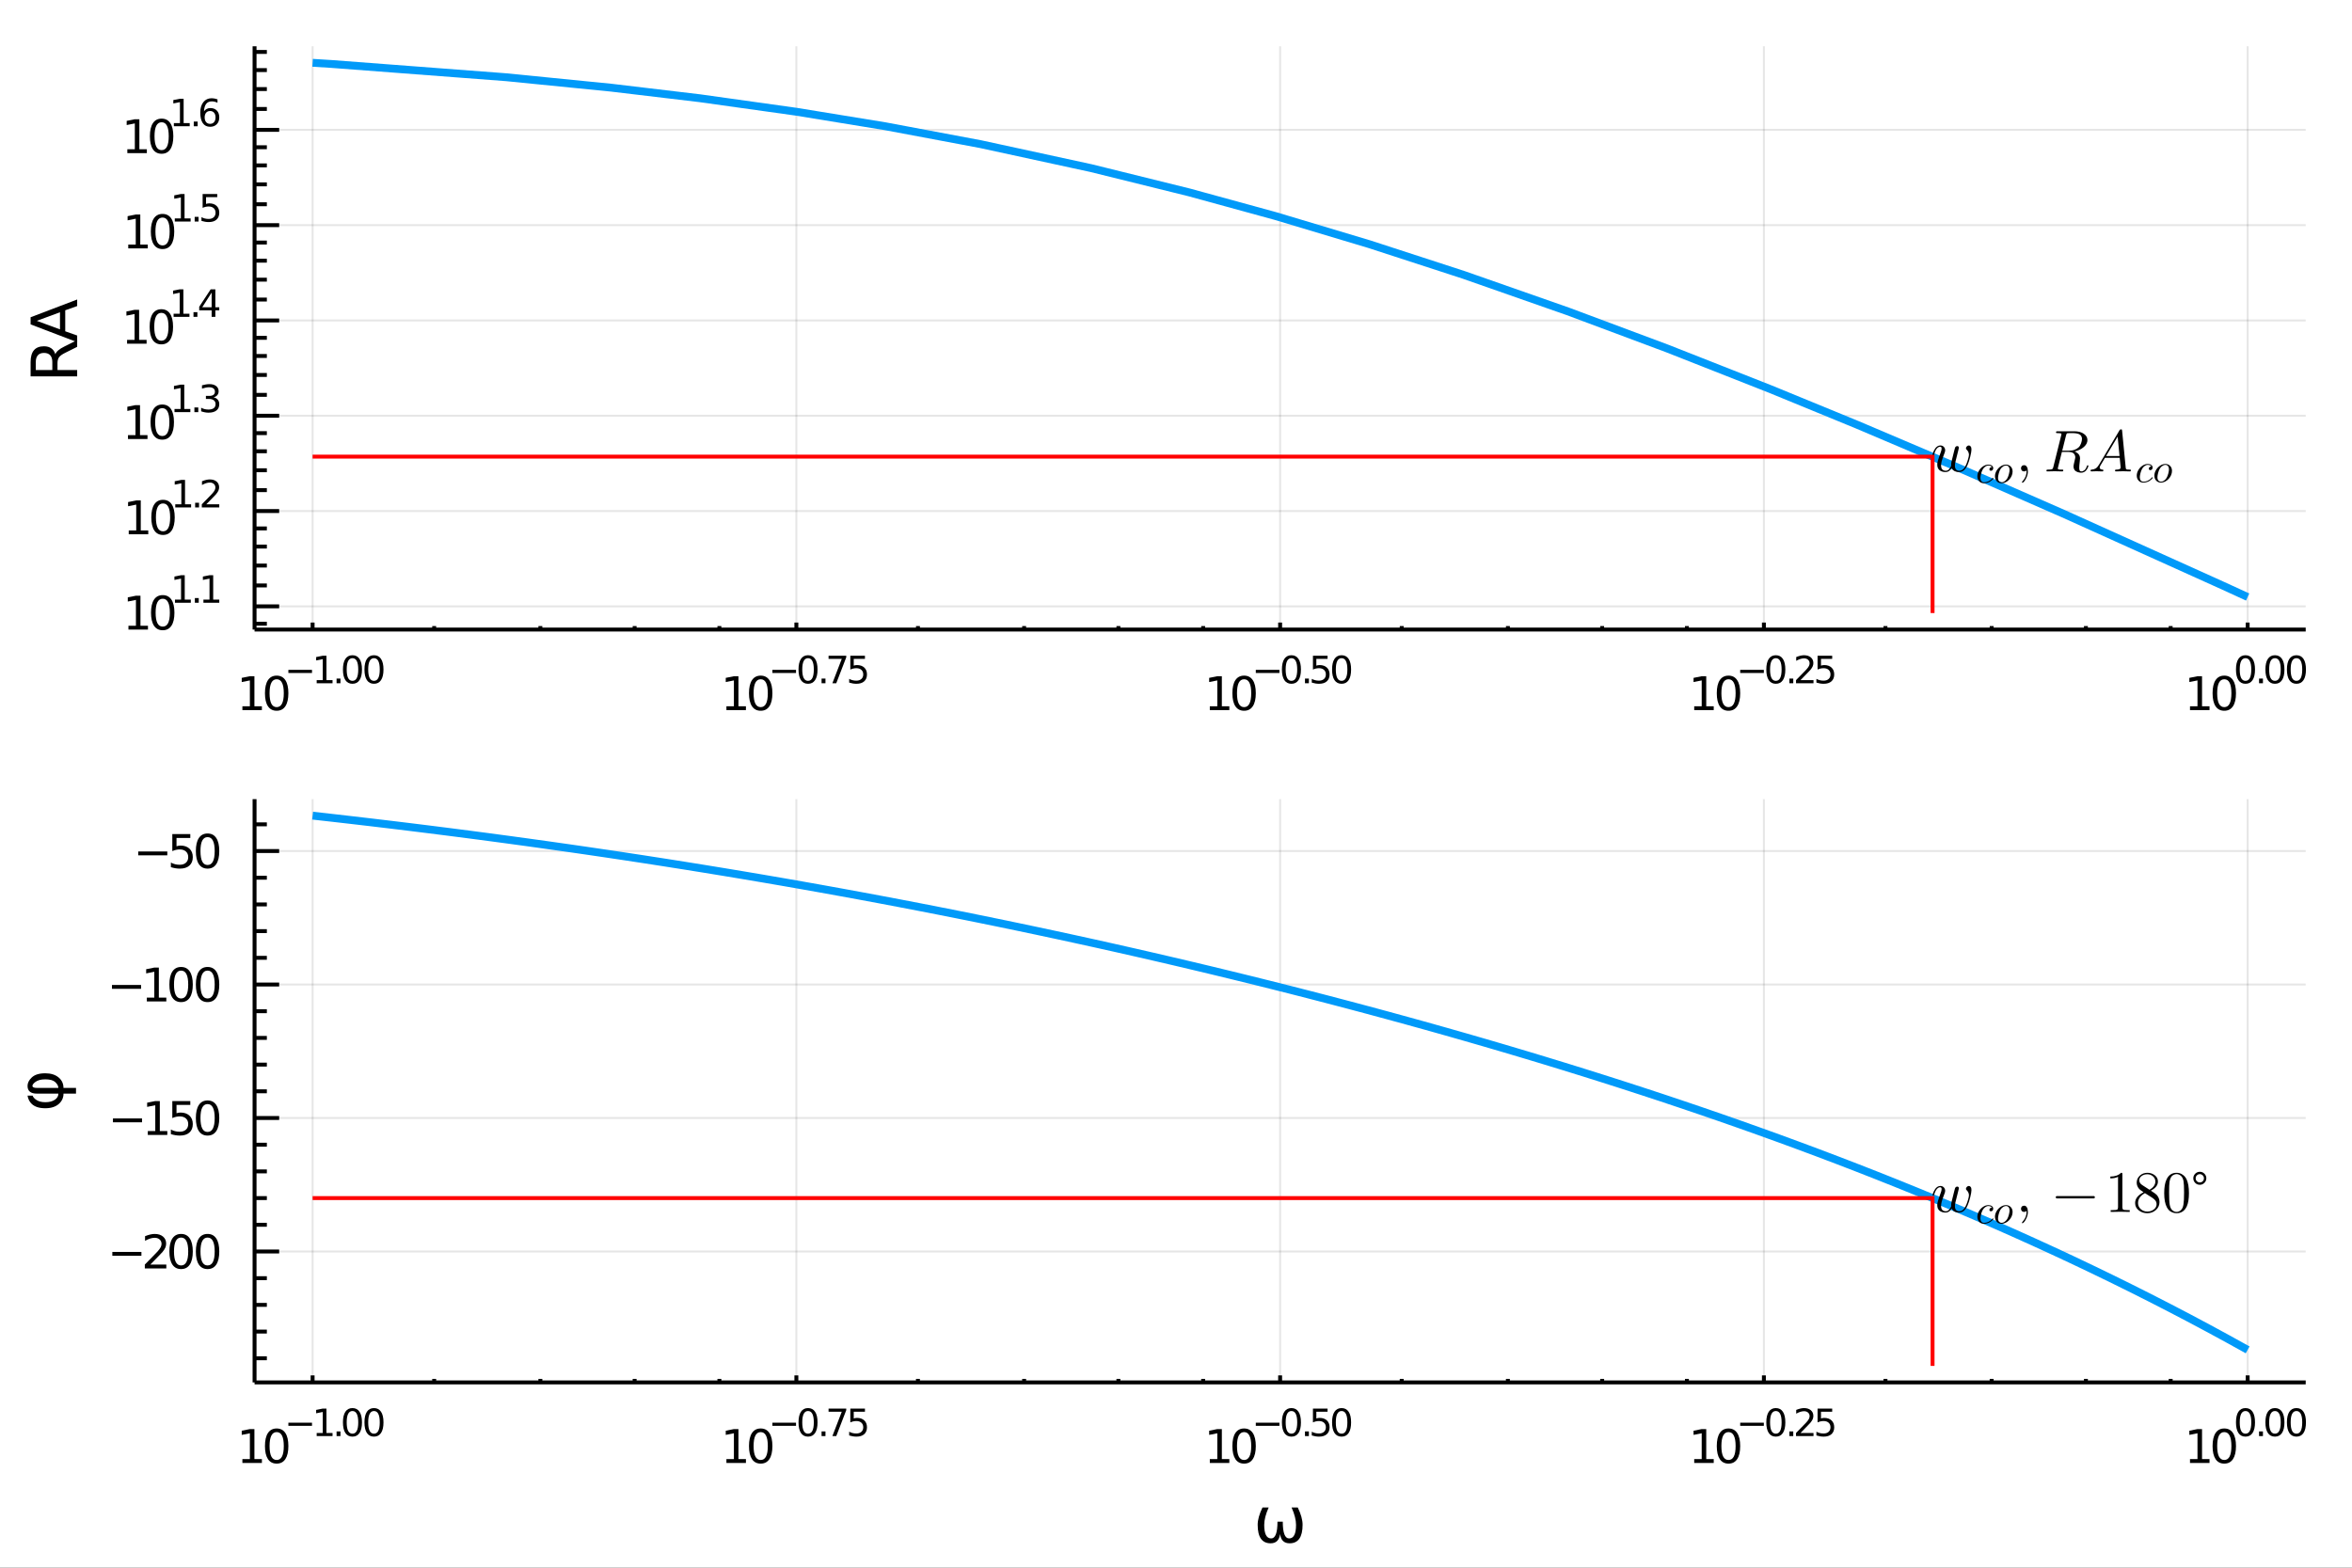 <?xml version="1.0" encoding="utf-8"?>
<svg xmlns="http://www.w3.org/2000/svg" xmlns:xlink="http://www.w3.org/1999/xlink" width="600" height="400" viewBox="0 0 2400 1600">
<rect x="0" y="0" width="2400" height="1600" fill="#333333" stroke="none"/>
<defs>
  <clipPath id="clip140">
    <rect x="0" y="0" width="2400" height="1600"/>
  </clipPath>
</defs>
<path clip-path="url(#clip140)" d="
M0 1600 L2400 1600 L2400 0 L0 0  Z
  " fill="#ffffff" fill-rule="evenodd" fill-opacity="1"/>
<defs>
  <clipPath id="clip141">
    <rect x="480" y="0" width="1681" height="1600"/>
  </clipPath>
</defs>
<path clip-path="url(#clip140)" d="
M259.75 642.531 L2352.76 642.531 L2352.76 47.244 L259.75 47.244  Z
  " fill="#ffffff" fill-rule="evenodd" fill-opacity="1"/>
<defs>
  <clipPath id="clip142">
    <rect x="259" y="47" width="2094" height="596"/>
  </clipPath>
</defs>
<polyline clip-path="url(#clip142)" style="stroke:#000000; stroke-width:2; stroke-opacity:0.1; fill:none" points="
  318.986,642.531 318.986,47.244 
  "/>
<polyline clip-path="url(#clip142)" style="stroke:#000000; stroke-width:2; stroke-opacity:0.1; fill:none" points="
  812.62,642.531 812.62,47.244 
  "/>
<polyline clip-path="url(#clip142)" style="stroke:#000000; stroke-width:2; stroke-opacity:0.1; fill:none" points="
  1306.25,642.531 1306.25,47.244 
  "/>
<polyline clip-path="url(#clip142)" style="stroke:#000000; stroke-width:2; stroke-opacity:0.1; fill:none" points="
  1799.89,642.531 1799.89,47.244 
  "/>
<polyline clip-path="url(#clip142)" style="stroke:#000000; stroke-width:2; stroke-opacity:0.1; fill:none" points="
  2293.52,642.531 2293.52,47.244 
  "/>
<polyline clip-path="url(#clip140)" style="stroke:#000000; stroke-width:4; stroke-opacity:1; fill:none" points="
  259.75,642.531 2352.76,642.531 
  "/>
<polyline clip-path="url(#clip140)" style="stroke:#000000; stroke-width:4; stroke-opacity:1; fill:none" points="
  318.986,642.531 318.986,635.387 
  "/>
<polyline clip-path="url(#clip140)" style="stroke:#000000; stroke-width:4; stroke-opacity:1; fill:none" points="
  812.62,642.531 812.62,635.387 
  "/>
<polyline clip-path="url(#clip140)" style="stroke:#000000; stroke-width:4; stroke-opacity:1; fill:none" points="
  1306.25,642.531 1306.25,635.387 
  "/>
<polyline clip-path="url(#clip140)" style="stroke:#000000; stroke-width:4; stroke-opacity:1; fill:none" points="
  1799.89,642.531 1799.89,635.387 
  "/>
<polyline clip-path="url(#clip140)" style="stroke:#000000; stroke-width:4; stroke-opacity:1; fill:none" points="
  2293.52,642.531 2293.52,635.387 
  "/>
<polyline clip-path="url(#clip140)" style="stroke:#000000; stroke-width:4; stroke-opacity:1; fill:none" points="
  443.043,642.531 443.043,638.959 
  "/>
<polyline clip-path="url(#clip140)" style="stroke:#000000; stroke-width:4; stroke-opacity:1; fill:none" points="
  551.401,642.531 551.401,638.959 
  "/>
<polyline clip-path="url(#clip140)" style="stroke:#000000; stroke-width:4; stroke-opacity:1; fill:none" points="
  647.589,642.531 647.589,638.959 
  "/>
<polyline clip-path="url(#clip140)" style="stroke:#000000; stroke-width:4; stroke-opacity:1; fill:none" points="
  734.068,642.531 734.068,638.959 
  "/>
<polyline clip-path="url(#clip140)" style="stroke:#000000; stroke-width:4; stroke-opacity:1; fill:none" points="
  936.677,642.531 936.677,638.959 
  "/>
<polyline clip-path="url(#clip140)" style="stroke:#000000; stroke-width:4; stroke-opacity:1; fill:none" points="
  1045.03,642.531 1045.03,638.959 
  "/>
<polyline clip-path="url(#clip140)" style="stroke:#000000; stroke-width:4; stroke-opacity:1; fill:none" points="
  1141.22,642.531 1141.22,638.959 
  "/>
<polyline clip-path="url(#clip140)" style="stroke:#000000; stroke-width:4; stroke-opacity:1; fill:none" points="
  1227.7,642.531 1227.7,638.959 
  "/>
<polyline clip-path="url(#clip140)" style="stroke:#000000; stroke-width:4; stroke-opacity:1; fill:none" points="
  1430.31,642.531 1430.31,638.959 
  "/>
<polyline clip-path="url(#clip140)" style="stroke:#000000; stroke-width:4; stroke-opacity:1; fill:none" points="
  1538.67,642.531 1538.67,638.959 
  "/>
<polyline clip-path="url(#clip140)" style="stroke:#000000; stroke-width:4; stroke-opacity:1; fill:none" points="
  1634.86,642.531 1634.86,638.959 
  "/>
<polyline clip-path="url(#clip140)" style="stroke:#000000; stroke-width:4; stroke-opacity:1; fill:none" points="
  1721.34,642.531 1721.34,638.959 
  "/>
<polyline clip-path="url(#clip140)" style="stroke:#000000; stroke-width:4; stroke-opacity:1; fill:none" points="
  1923.94,642.531 1923.94,638.959 
  "/>
<polyline clip-path="url(#clip140)" style="stroke:#000000; stroke-width:4; stroke-opacity:1; fill:none" points="
  2032.3,642.531 2032.3,638.959 
  "/>
<polyline clip-path="url(#clip140)" style="stroke:#000000; stroke-width:4; stroke-opacity:1; fill:none" points="
  2128.49,642.531 2128.49,638.959 
  "/>
<polyline clip-path="url(#clip140)" style="stroke:#000000; stroke-width:4; stroke-opacity:1; fill:none" points="
  2214.97,642.531 2214.97,638.959 
  "/>
<path clip-path="url(#clip140)" d="M 0 0 M247.337 720.803 L254.976 720.803 L254.976 694.437 L246.666 696.104 L246.666 691.845 L254.93 690.178 L259.606 690.178 L259.606 720.803 L267.245 720.803 L267.245 724.738 L247.337 724.738 L247.337 720.803 Z" fill="#000000" fill-rule="evenodd" fill-opacity="1" /><path clip-path="url(#clip140)" d="M 0 0 M282.314 693.257 Q278.703 693.257 276.874 696.821 Q275.069 700.363 275.069 707.493 Q275.069 714.599 276.874 718.164 Q278.703 721.705 282.314 721.705 Q285.948 721.705 287.754 718.164 Q289.583 714.599 289.583 707.493 Q289.583 700.363 287.754 696.821 Q285.948 693.257 282.314 693.257 M282.314 689.553 Q288.124 689.553 291.18 694.159 Q294.258 698.743 294.258 707.493 Q294.258 716.219 291.18 720.826 Q288.124 725.409 282.314 725.409 Q276.504 725.409 273.425 720.826 Q270.37 716.219 270.37 707.493 Q270.37 698.743 273.425 694.159 Q276.504 689.553 282.314 689.553 Z" fill="#000000" fill-rule="evenodd" fill-opacity="1" /><path clip-path="url(#clip140)" d="M 0 0 M294.258 683.654 L318.37 683.654 L318.37 686.852 L294.258 686.852 L294.258 683.654 Z" fill="#000000" fill-rule="evenodd" fill-opacity="1" /><path clip-path="url(#clip140)" d="M 0 0 M323.147 694.13 L329.354 694.13 L329.354 672.708 L322.602 674.062 L322.602 670.602 L329.316 669.247 L333.115 669.247 L333.115 694.13 L339.322 694.13 L339.322 697.327 L323.147 697.327 L323.147 694.13 Z" fill="#000000" fill-rule="evenodd" fill-opacity="1" /><path clip-path="url(#clip140)" d="M 0 0 M343.441 692.55 L347.409 692.55 L347.409 697.327 L343.441 697.327 L343.441 692.55 Z" fill="#000000" fill-rule="evenodd" fill-opacity="1" /><path clip-path="url(#clip140)" d="M 0 0 M359.653 671.749 Q356.719 671.749 355.233 674.645 Q353.766 677.523 353.766 683.316 Q353.766 689.09 355.233 691.986 Q356.719 694.864 359.653 694.864 Q362.606 694.864 364.073 691.986 Q365.559 689.09 365.559 683.316 Q365.559 677.523 364.073 674.645 Q362.606 671.749 359.653 671.749 M359.653 668.74 Q364.374 668.74 366.856 672.482 Q369.358 676.206 369.358 683.316 Q369.358 690.406 366.856 694.149 Q364.374 697.873 359.653 697.873 Q354.932 697.873 352.431 694.149 Q349.948 690.406 349.948 683.316 Q349.948 676.206 352.431 672.482 Q354.932 668.74 359.653 668.74 Z" fill="#000000" fill-rule="evenodd" fill-opacity="1" /><path clip-path="url(#clip140)" d="M 0 0 M381.602 671.749 Q378.668 671.749 377.182 674.645 Q375.715 677.523 375.715 683.316 Q375.715 689.09 377.182 691.986 Q378.668 694.864 381.602 694.864 Q384.555 694.864 386.022 691.986 Q387.507 689.09 387.507 683.316 Q387.507 677.523 386.022 674.645 Q384.555 671.749 381.602 671.749 M381.602 668.74 Q386.322 668.74 388.805 672.482 Q391.307 676.206 391.307 683.316 Q391.307 690.406 388.805 694.149 Q386.322 697.873 381.602 697.873 Q376.881 697.873 374.38 694.149 Q371.897 690.406 371.897 683.316 Q371.897 676.206 374.38 672.482 Q376.881 668.74 381.602 668.74 Z" fill="#000000" fill-rule="evenodd" fill-opacity="1" /><path clip-path="url(#clip140)" d="M 0 0 M741.244 720.803 L748.882 720.803 L748.882 694.437 L740.572 696.104 L740.572 691.845 L748.836 690.178 L753.512 690.178 L753.512 720.803 L761.151 720.803 L761.151 724.738 L741.244 724.738 L741.244 720.803 Z" fill="#000000" fill-rule="evenodd" fill-opacity="1" /><path clip-path="url(#clip140)" d="M 0 0 M776.22 693.257 Q772.609 693.257 770.78 696.821 Q768.975 700.363 768.975 707.493 Q768.975 714.599 770.78 718.164 Q772.609 721.705 776.22 721.705 Q779.854 721.705 781.66 718.164 Q783.489 714.599 783.489 707.493 Q783.489 700.363 781.66 696.821 Q779.854 693.257 776.22 693.257 M776.22 689.553 Q782.03 689.553 785.086 694.159 Q788.165 698.743 788.165 707.493 Q788.165 716.219 785.086 720.826 Q782.03 725.409 776.22 725.409 Q770.41 725.409 767.331 720.826 Q764.276 716.219 764.276 707.493 Q764.276 698.743 767.331 694.159 Q770.41 689.553 776.22 689.553 Z" fill="#000000" fill-rule="evenodd" fill-opacity="1" /><path clip-path="url(#clip140)" d="M 0 0 M788.165 683.654 L812.276 683.654 L812.276 686.852 L788.165 686.852 L788.165 683.654 Z" fill="#000000" fill-rule="evenodd" fill-opacity="1" /><path clip-path="url(#clip140)" d="M 0 0 M824.52 671.749 Q821.586 671.749 820.1 674.645 Q818.633 677.523 818.633 683.316 Q818.633 689.09 820.1 691.986 Q821.586 694.864 824.52 694.864 Q827.473 694.864 828.94 691.986 Q830.426 689.09 830.426 683.316 Q830.426 677.523 828.94 674.645 Q827.473 671.749 824.52 671.749 M824.52 668.74 Q829.241 668.74 831.723 672.482 Q834.225 676.206 834.225 683.316 Q834.225 690.406 831.723 694.149 Q829.241 697.873 824.52 697.873 Q819.799 697.873 817.298 694.149 Q814.815 690.406 814.815 683.316 Q814.815 676.206 817.298 672.482 Q819.799 668.74 824.52 668.74 Z" fill="#000000" fill-rule="evenodd" fill-opacity="1" /><path clip-path="url(#clip140)" d="M 0 0 M838.344 692.55 L842.312 692.55 L842.312 697.327 L838.344 697.327 L838.344 692.55 Z" fill="#000000" fill-rule="evenodd" fill-opacity="1" /><path clip-path="url(#clip140)" d="M 0 0 M845.472 669.247 L863.527 669.247 L863.527 670.865 L853.333 697.327 L849.365 697.327 L858.957 672.445 L845.472 672.445 L845.472 669.247 Z" fill="#000000" fill-rule="evenodd" fill-opacity="1" /><path clip-path="url(#clip140)" d="M 0 0 M867.684 669.247 L882.598 669.247 L882.598 672.445 L871.163 672.445 L871.163 679.328 Q871.991 679.046 872.818 678.915 Q873.646 678.764 874.473 678.764 Q879.175 678.764 881.921 681.341 Q884.667 683.918 884.667 688.319 Q884.667 692.851 881.846 695.371 Q879.025 697.873 873.89 697.873 Q872.122 697.873 870.279 697.572 Q868.455 697.271 866.499 696.669 L866.499 692.851 Q868.192 693.773 869.997 694.224 Q871.803 694.676 873.815 694.676 Q877.069 694.676 878.968 692.964 Q880.868 691.253 880.868 688.319 Q880.868 685.385 878.968 683.673 Q877.069 681.962 873.815 681.962 Q872.292 681.962 870.768 682.3 Q869.264 682.639 867.684 683.353 L867.684 669.247 Z" fill="#000000" fill-rule="evenodd" fill-opacity="1" /><path clip-path="url(#clip140)" d="M 0 0 M1234.51 720.803 L1242.15 720.803 L1242.15 694.437 L1233.84 696.104 L1233.84 691.845 L1242.1 690.178 L1246.78 690.178 L1246.78 720.803 L1254.42 720.803 L1254.42 724.738 L1234.51 724.738 L1234.51 720.803 Z" fill="#000000" fill-rule="evenodd" fill-opacity="1" /><path clip-path="url(#clip140)" d="M 0 0 M1269.49 693.257 Q1265.88 693.257 1264.05 696.821 Q1262.24 700.363 1262.24 707.493 Q1262.24 714.599 1264.05 718.164 Q1265.88 721.705 1269.49 721.705 Q1273.12 721.705 1274.93 718.164 Q1276.76 714.599 1276.76 707.493 Q1276.76 700.363 1274.93 696.821 Q1273.12 693.257 1269.49 693.257 M1269.49 689.553 Q1275.3 689.553 1278.35 694.159 Q1281.43 698.743 1281.43 707.493 Q1281.43 716.219 1278.35 720.826 Q1275.3 725.409 1269.49 725.409 Q1263.68 725.409 1260.6 720.826 Q1257.54 716.219 1257.54 707.493 Q1257.54 698.743 1260.6 694.159 Q1263.68 689.553 1269.49 689.553 Z" fill="#000000" fill-rule="evenodd" fill-opacity="1" /><path clip-path="url(#clip140)" d="M 0 0 M1281.43 683.654 L1305.54 683.654 L1305.54 686.852 L1281.43 686.852 L1281.43 683.654 Z" fill="#000000" fill-rule="evenodd" fill-opacity="1" /><path clip-path="url(#clip140)" d="M 0 0 M1317.79 671.749 Q1314.85 671.749 1313.37 674.645 Q1311.9 677.523 1311.9 683.316 Q1311.9 689.09 1313.37 691.986 Q1314.85 694.864 1317.79 694.864 Q1320.74 694.864 1322.21 691.986 Q1323.69 689.09 1323.69 683.316 Q1323.69 677.523 1322.21 674.645 Q1320.74 671.749 1317.79 671.749 M1317.79 668.74 Q1322.51 668.74 1324.99 672.482 Q1327.49 676.206 1327.49 683.316 Q1327.49 690.406 1324.99 694.149 Q1322.51 697.873 1317.79 697.873 Q1313.07 697.873 1310.56 694.149 Q1308.08 690.406 1308.08 683.316 Q1308.08 676.206 1310.56 672.482 Q1313.07 668.74 1317.79 668.74 Z" fill="#000000" fill-rule="evenodd" fill-opacity="1" /><path clip-path="url(#clip140)" d="M 0 0 M1331.61 692.55 L1335.58 692.55 L1335.58 697.327 L1331.61 697.327 L1331.61 692.55 Z" fill="#000000" fill-rule="evenodd" fill-opacity="1" /><path clip-path="url(#clip140)" d="M 0 0 M1339.74 669.247 L1354.65 669.247 L1354.65 672.445 L1343.21 672.445 L1343.21 679.328 Q1344.04 679.046 1344.87 678.915 Q1345.7 678.764 1346.52 678.764 Q1351.23 678.764 1353.97 681.341 Q1356.72 683.918 1356.72 688.319 Q1356.72 692.851 1353.9 695.371 Q1351.08 697.873 1345.94 697.873 Q1344.17 697.873 1342.33 697.572 Q1340.51 697.271 1338.55 696.669 L1338.55 692.851 Q1340.24 693.773 1342.05 694.224 Q1343.85 694.676 1345.87 694.676 Q1349.12 694.676 1351.02 692.964 Q1352.92 691.253 1352.92 688.319 Q1352.92 685.385 1351.02 683.673 Q1349.12 681.962 1345.87 681.962 Q1344.34 681.962 1342.82 682.3 Q1341.32 682.639 1339.74 683.353 L1339.74 669.247 Z" fill="#000000" fill-rule="evenodd" fill-opacity="1" /><path clip-path="url(#clip140)" d="M 0 0 M1368.96 671.749 Q1366.03 671.749 1364.54 674.645 Q1363.08 677.523 1363.08 683.316 Q1363.08 689.09 1364.54 691.986 Q1366.03 694.864 1368.96 694.864 Q1371.92 694.864 1373.38 691.986 Q1374.87 689.09 1374.87 683.316 Q1374.87 677.523 1373.38 674.645 Q1371.92 671.749 1368.96 671.749 M1368.96 668.74 Q1373.68 668.74 1376.17 672.482 Q1378.67 676.206 1378.67 683.316 Q1378.67 690.406 1376.17 694.149 Q1373.68 697.873 1368.96 697.873 Q1364.24 697.873 1361.74 694.149 Q1359.26 690.406 1359.26 683.316 Q1359.26 676.206 1361.74 672.482 Q1364.24 668.74 1368.96 668.74 Z" fill="#000000" fill-rule="evenodd" fill-opacity="1" /><path clip-path="url(#clip140)" d="M 0 0 M1728.79 720.803 L1736.43 720.803 L1736.43 694.437 L1728.12 696.104 L1728.12 691.845 L1736.38 690.178 L1741.06 690.178 L1741.06 720.803 L1748.7 720.803 L1748.7 724.738 L1728.79 724.738 L1728.79 720.803 Z" fill="#000000" fill-rule="evenodd" fill-opacity="1" /><path clip-path="url(#clip140)" d="M 0 0 M1763.77 693.257 Q1760.16 693.257 1758.33 696.821 Q1756.52 700.363 1756.52 707.493 Q1756.52 714.599 1758.33 718.164 Q1760.16 721.705 1763.77 721.705 Q1767.4 721.705 1769.21 718.164 Q1771.04 714.599 1771.04 707.493 Q1771.04 700.363 1769.21 696.821 Q1767.4 693.257 1763.77 693.257 M1763.77 689.553 Q1769.58 689.553 1772.63 694.159 Q1775.71 698.743 1775.71 707.493 Q1775.71 716.219 1772.63 720.826 Q1769.58 725.409 1763.77 725.409 Q1757.96 725.409 1754.88 720.826 Q1751.82 716.219 1751.82 707.493 Q1751.82 698.743 1754.88 694.159 Q1757.96 689.553 1763.77 689.553 Z" fill="#000000" fill-rule="evenodd" fill-opacity="1" /><path clip-path="url(#clip140)" d="M 0 0 M1775.71 683.654 L1799.83 683.654 L1799.83 686.852 L1775.71 686.852 L1775.71 683.654 Z" fill="#000000" fill-rule="evenodd" fill-opacity="1" /><path clip-path="url(#clip140)" d="M 0 0 M1812.07 671.749 Q1809.13 671.749 1807.65 674.645 Q1806.18 677.523 1806.18 683.316 Q1806.18 689.09 1807.65 691.986 Q1809.13 694.864 1812.07 694.864 Q1815.02 694.864 1816.49 691.986 Q1817.97 689.09 1817.97 683.316 Q1817.97 677.523 1816.49 674.645 Q1815.02 671.749 1812.07 671.749 M1812.07 668.74 Q1816.79 668.74 1819.27 672.482 Q1821.77 676.206 1821.77 683.316 Q1821.77 690.406 1819.27 694.149 Q1816.79 697.873 1812.07 697.873 Q1807.35 697.873 1804.85 694.149 Q1802.36 690.406 1802.36 683.316 Q1802.36 676.206 1804.85 672.482 Q1807.35 668.74 1812.07 668.74 Z" fill="#000000" fill-rule="evenodd" fill-opacity="1" /><path clip-path="url(#clip140)" d="M 0 0 M1825.89 692.55 L1829.86 692.55 L1829.86 697.327 L1825.89 697.327 L1825.89 692.55 Z" fill="#000000" fill-rule="evenodd" fill-opacity="1" /><path clip-path="url(#clip140)" d="M 0 0 M1837.25 694.13 L1850.51 694.13 L1850.51 697.327 L1832.68 697.327 L1832.68 694.13 Q1834.85 691.892 1838.57 688.13 Q1842.31 684.35 1843.27 683.259 Q1845.1 681.209 1845.81 679.799 Q1846.54 678.369 1846.54 676.996 Q1846.54 674.758 1844.96 673.348 Q1843.4 671.937 1840.88 671.937 Q1839.1 671.937 1837.1 672.558 Q1835.13 673.178 1832.87 674.438 L1832.87 670.602 Q1835.16 669.68 1837.16 669.21 Q1839.15 668.74 1840.81 668.74 Q1845.17 668.74 1847.77 670.921 Q1850.36 673.103 1850.36 676.752 Q1850.36 678.482 1849.7 680.043 Q1849.06 681.585 1847.35 683.692 Q1846.88 684.237 1844.36 686.852 Q1841.84 689.447 1837.25 694.13 Z" fill="#000000" fill-rule="evenodd" fill-opacity="1" /><path clip-path="url(#clip140)" d="M 0 0 M1854.67 669.247 L1869.58 669.247 L1869.58 672.445 L1858.15 672.445 L1858.15 679.328 Q1858.98 679.046 1859.8 678.915 Q1860.63 678.764 1861.46 678.764 Q1866.16 678.764 1868.91 681.341 Q1871.65 683.918 1871.65 688.319 Q1871.65 692.851 1868.83 695.371 Q1866.01 697.873 1860.88 697.873 Q1859.11 697.873 1857.26 697.572 Q1855.44 697.271 1853.48 696.669 L1853.48 692.851 Q1855.18 693.773 1856.98 694.224 Q1858.79 694.676 1860.8 694.676 Q1864.05 694.676 1865.95 692.964 Q1867.85 691.253 1867.85 688.319 Q1867.85 685.385 1865.95 683.673 Q1864.05 681.962 1860.8 681.962 Q1859.28 681.962 1857.75 682.3 Q1856.25 682.639 1854.67 683.353 L1854.67 669.247 Z" fill="#000000" fill-rule="evenodd" fill-opacity="1" /><path clip-path="url(#clip140)" d="M 0 0 M2234.7 720.803 L2242.34 720.803 L2242.34 694.437 L2234.03 696.104 L2234.03 691.845 L2242.29 690.178 L2246.97 690.178 L2246.97 720.803 L2254.61 720.803 L2254.61 724.738 L2234.7 724.738 L2234.7 720.803 Z" fill="#000000" fill-rule="evenodd" fill-opacity="1" /><path clip-path="url(#clip140)" d="M 0 0 M2269.67 693.257 Q2266.06 693.257 2264.23 696.821 Q2262.43 700.363 2262.43 707.493 Q2262.43 714.599 2264.23 718.164 Q2266.06 721.705 2269.67 721.705 Q2273.31 721.705 2275.11 718.164 Q2276.94 714.599 2276.94 707.493 Q2276.94 700.363 2275.11 696.821 Q2273.31 693.257 2269.67 693.257 M2269.67 689.553 Q2275.48 689.553 2278.54 694.159 Q2281.62 698.743 2281.62 707.493 Q2281.62 716.219 2278.54 720.826 Q2275.48 725.409 2269.67 725.409 Q2263.86 725.409 2260.79 720.826 Q2257.73 716.219 2257.73 707.493 Q2257.73 698.743 2260.79 694.159 Q2263.86 689.553 2269.67 689.553 Z" fill="#000000" fill-rule="evenodd" fill-opacity="1" /><path clip-path="url(#clip140)" d="M 0 0 M2291.32 671.749 Q2288.39 671.749 2286.9 674.645 Q2285.44 677.523 2285.44 683.316 Q2285.44 689.09 2286.9 691.986 Q2288.39 694.864 2291.32 694.864 Q2294.28 694.864 2295.74 691.986 Q2297.23 689.09 2297.23 683.316 Q2297.23 677.523 2295.74 674.645 Q2294.28 671.749 2291.32 671.749 M2291.32 668.74 Q2296.04 668.74 2298.53 672.482 Q2301.03 676.206 2301.03 683.316 Q2301.03 690.406 2298.53 694.149 Q2296.04 697.873 2291.32 697.873 Q2286.6 697.873 2284.1 694.149 Q2281.62 690.406 2281.62 683.316 Q2281.62 676.206 2284.1 672.482 Q2286.6 668.74 2291.32 668.74 Z" fill="#000000" fill-rule="evenodd" fill-opacity="1" /><path clip-path="url(#clip140)" d="M 0 0 M2305.15 692.55 L2309.12 692.55 L2309.12 697.327 L2305.15 697.327 L2305.15 692.55 Z" fill="#000000" fill-rule="evenodd" fill-opacity="1" /><path clip-path="url(#clip140)" d="M 0 0 M2321.36 671.749 Q2318.43 671.749 2316.94 674.645 Q2315.47 677.523 2315.47 683.316 Q2315.47 689.09 2316.94 691.986 Q2318.43 694.864 2321.36 694.864 Q2324.31 694.864 2325.78 691.986 Q2327.27 689.09 2327.27 683.316 Q2327.27 677.523 2325.78 674.645 Q2324.31 671.749 2321.36 671.749 M2321.36 668.74 Q2326.08 668.74 2328.56 672.482 Q2331.06 676.206 2331.06 683.316 Q2331.06 690.406 2328.56 694.149 Q2326.08 697.873 2321.36 697.873 Q2316.64 697.873 2314.14 694.149 Q2311.65 690.406 2311.65 683.316 Q2311.65 676.206 2314.14 672.482 Q2316.64 668.74 2321.36 668.74 Z" fill="#000000" fill-rule="evenodd" fill-opacity="1" /><path clip-path="url(#clip140)" d="M 0 0 M2343.31 671.749 Q2340.37 671.749 2338.89 674.645 Q2337.42 677.523 2337.42 683.316 Q2337.42 689.09 2338.89 691.986 Q2340.37 694.864 2343.31 694.864 Q2346.26 694.864 2347.73 691.986 Q2349.21 689.09 2349.21 683.316 Q2349.21 677.523 2347.73 674.645 Q2346.26 671.749 2343.31 671.749 M2343.31 668.74 Q2348.03 668.74 2350.51 672.482 Q2353.01 676.206 2353.01 683.316 Q2353.01 690.406 2350.51 694.149 Q2348.03 697.873 2343.31 697.873 Q2338.59 697.873 2336.09 694.149 Q2333.6 690.406 2333.6 683.316 Q2333.6 676.206 2336.09 672.482 Q2338.59 668.74 2343.31 668.74 Z" fill="#000000" fill-rule="evenodd" fill-opacity="1" /><polyline clip-path="url(#clip142)" style="stroke:#000000; stroke-width:2; stroke-opacity:0.1; fill:none" points="
  259.75,618.839 2352.76,618.839 
  "/>
<polyline clip-path="url(#clip142)" style="stroke:#000000; stroke-width:2; stroke-opacity:0.1; fill:none" points="
  259.75,521.578 2352.76,521.578 
  "/>
<polyline clip-path="url(#clip142)" style="stroke:#000000; stroke-width:2; stroke-opacity:0.1; fill:none" points="
  259.75,424.316 2352.76,424.316 
  "/>
<polyline clip-path="url(#clip142)" style="stroke:#000000; stroke-width:2; stroke-opacity:0.1; fill:none" points="
  259.75,327.055 2352.76,327.055 
  "/>
<polyline clip-path="url(#clip142)" style="stroke:#000000; stroke-width:2; stroke-opacity:0.1; fill:none" points="
  259.75,229.793 2352.76,229.793 
  "/>
<polyline clip-path="url(#clip142)" style="stroke:#000000; stroke-width:2; stroke-opacity:0.1; fill:none" points="
  259.75,132.532 2352.76,132.532 
  "/>
<polyline clip-path="url(#clip140)" style="stroke:#000000; stroke-width:4; stroke-opacity:1; fill:none" points="
  259.75,642.531 259.75,47.244 
  "/>
<polyline clip-path="url(#clip140)" style="stroke:#000000; stroke-width:4; stroke-opacity:1; fill:none" points="
  259.75,618.839 284.866,618.839 
  "/>
<polyline clip-path="url(#clip140)" style="stroke:#000000; stroke-width:4; stroke-opacity:1; fill:none" points="
  259.75,521.578 284.866,521.578 
  "/>
<polyline clip-path="url(#clip140)" style="stroke:#000000; stroke-width:4; stroke-opacity:1; fill:none" points="
  259.75,424.316 284.866,424.316 
  "/>
<polyline clip-path="url(#clip140)" style="stroke:#000000; stroke-width:4; stroke-opacity:1; fill:none" points="
  259.75,327.055 284.866,327.055 
  "/>
<polyline clip-path="url(#clip140)" style="stroke:#000000; stroke-width:4; stroke-opacity:1; fill:none" points="
  259.75,229.793 284.866,229.793 
  "/>
<polyline clip-path="url(#clip140)" style="stroke:#000000; stroke-width:4; stroke-opacity:1; fill:none" points="
  259.75,132.532 284.866,132.532 
  "/>
<polyline clip-path="url(#clip140)" style="stroke:#000000; stroke-width:4; stroke-opacity:1; fill:none" points="
  259.75,636.582 272.308,636.582 
  "/>
<polyline clip-path="url(#clip140)" style="stroke:#000000; stroke-width:4; stroke-opacity:1; fill:none" points="
  259.75,597.513 272.308,597.513 
  "/>
<polyline clip-path="url(#clip140)" style="stroke:#000000; stroke-width:4; stroke-opacity:1; fill:none" points="
  259.75,577.211 272.308,577.211 
  "/>
<polyline clip-path="url(#clip140)" style="stroke:#000000; stroke-width:4; stroke-opacity:1; fill:none" points="
  259.75,557.841 272.308,557.841 
  "/>
<polyline clip-path="url(#clip140)" style="stroke:#000000; stroke-width:4; stroke-opacity:1; fill:none" points="
  259.75,539.32 272.308,539.32 
  "/>
<polyline clip-path="url(#clip140)" style="stroke:#000000; stroke-width:4; stroke-opacity:1; fill:none" points="
  259.75,500.251 272.308,500.251 
  "/>
<polyline clip-path="url(#clip140)" style="stroke:#000000; stroke-width:4; stroke-opacity:1; fill:none" points="
  259.75,479.95 272.308,479.95 
  "/>
<polyline clip-path="url(#clip140)" style="stroke:#000000; stroke-width:4; stroke-opacity:1; fill:none" points="
  259.75,460.58 272.308,460.58 
  "/>
<polyline clip-path="url(#clip140)" style="stroke:#000000; stroke-width:4; stroke-opacity:1; fill:none" points="
  259.75,442.059 272.308,442.059 
  "/>
<polyline clip-path="url(#clip140)" style="stroke:#000000; stroke-width:4; stroke-opacity:1; fill:none" points="
  259.75,402.99 272.308,402.99 
  "/>
<polyline clip-path="url(#clip140)" style="stroke:#000000; stroke-width:4; stroke-opacity:1; fill:none" points="
  259.75,382.688 272.308,382.688 
  "/>
<polyline clip-path="url(#clip140)" style="stroke:#000000; stroke-width:4; stroke-opacity:1; fill:none" points="
  259.75,363.318 272.308,363.318 
  "/>
<polyline clip-path="url(#clip140)" style="stroke:#000000; stroke-width:4; stroke-opacity:1; fill:none" points="
  259.75,344.797 272.308,344.797 
  "/>
<polyline clip-path="url(#clip140)" style="stroke:#000000; stroke-width:4; stroke-opacity:1; fill:none" points="
  259.75,305.728 272.308,305.728 
  "/>
<polyline clip-path="url(#clip140)" style="stroke:#000000; stroke-width:4; stroke-opacity:1; fill:none" points="
  259.75,285.427 272.308,285.427 
  "/>
<polyline clip-path="url(#clip140)" style="stroke:#000000; stroke-width:4; stroke-opacity:1; fill:none" points="
  259.75,266.057 272.308,266.057 
  "/>
<polyline clip-path="url(#clip140)" style="stroke:#000000; stroke-width:4; stroke-opacity:1; fill:none" points="
  259.75,247.536 272.308,247.536 
  "/>
<polyline clip-path="url(#clip140)" style="stroke:#000000; stroke-width:4; stroke-opacity:1; fill:none" points="
  259.75,208.467 272.308,208.467 
  "/>
<polyline clip-path="url(#clip140)" style="stroke:#000000; stroke-width:4; stroke-opacity:1; fill:none" points="
  259.75,188.165 272.308,188.165 
  "/>
<polyline clip-path="url(#clip140)" style="stroke:#000000; stroke-width:4; stroke-opacity:1; fill:none" points="
  259.75,168.795 272.308,168.795 
  "/>
<polyline clip-path="url(#clip140)" style="stroke:#000000; stroke-width:4; stroke-opacity:1; fill:none" points="
  259.75,150.274 272.308,150.274 
  "/>
<polyline clip-path="url(#clip140)" style="stroke:#000000; stroke-width:4; stroke-opacity:1; fill:none" points="
  259.75,111.205 272.308,111.205 
  "/>
<polyline clip-path="url(#clip140)" style="stroke:#000000; stroke-width:4; stroke-opacity:1; fill:none" points="
  259.75,90.904 272.308,90.904 
  "/>
<polyline clip-path="url(#clip140)" style="stroke:#000000; stroke-width:4; stroke-opacity:1; fill:none" points="
  259.75,71.534 272.308,71.534 
  "/>
<polyline clip-path="url(#clip140)" style="stroke:#000000; stroke-width:4; stroke-opacity:1; fill:none" points="
  259.75,53.013 272.308,53.013 
  "/>
<path clip-path="url(#clip140)" d="M 0 0 M131.07 638.632 L138.709 638.632 L138.709 612.266 L130.399 613.933 L130.399 609.673 L138.663 608.007 L143.338 608.007 L143.338 638.632 L150.977 638.632 L150.977 642.567 L131.07 642.567 L131.07 638.632 Z" fill="#000000" fill-rule="evenodd" fill-opacity="1" /><path clip-path="url(#clip140)" d="M 0 0 M166.047 611.085 Q162.436 611.085 160.607 614.65 Q158.801 618.192 158.801 625.321 Q158.801 632.428 160.607 635.993 Q162.436 639.534 166.047 639.534 Q169.681 639.534 171.486 635.993 Q173.315 632.428 173.315 625.321 Q173.315 618.192 171.486 614.65 Q169.681 611.085 166.047 611.085 M166.047 607.382 Q171.857 607.382 174.912 611.988 Q177.991 616.571 177.991 625.321 Q177.991 634.048 174.912 638.655 Q171.857 643.238 166.047 643.238 Q160.236 643.238 157.158 638.655 Q154.102 634.048 154.102 625.321 Q154.102 616.571 157.158 611.988 Q160.236 607.382 166.047 607.382 Z" fill="#000000" fill-rule="evenodd" fill-opacity="1" /><path clip-path="url(#clip140)" d="M 0 0 M178.536 611.959 L184.743 611.959 L184.743 590.537 L177.991 591.891 L177.991 588.43 L184.705 587.076 L188.505 587.076 L188.505 611.959 L194.711 611.959 L194.711 615.156 L178.536 615.156 L178.536 611.959 Z" fill="#000000" fill-rule="evenodd" fill-opacity="1" /><path clip-path="url(#clip140)" d="M 0 0 M198.83 610.379 L202.798 610.379 L202.798 615.156 L198.83 615.156 L198.83 610.379 Z" fill="#000000" fill-rule="evenodd" fill-opacity="1" /><path clip-path="url(#clip140)" d="M 0 0 M207.576 611.959 L213.782 611.959 L213.782 590.537 L207.03 591.891 L207.03 588.43 L213.745 587.076 L217.544 587.076 L217.544 611.959 L223.75 611.959 L223.75 615.156 L207.576 615.156 L207.576 611.959 Z" fill="#000000" fill-rule="evenodd" fill-opacity="1" /><path clip-path="url(#clip140)" d="M 0 0 M131.371 541.37 L139.01 541.37 L139.01 515.004 L130.7 516.671 L130.7 512.412 L138.963 510.745 L143.639 510.745 L143.639 541.37 L151.278 541.37 L151.278 545.305 L131.371 545.305 L131.371 541.37 Z" fill="#000000" fill-rule="evenodd" fill-opacity="1" /><path clip-path="url(#clip140)" d="M 0 0 M166.348 513.824 Q162.736 513.824 160.908 517.389 Q159.102 520.93 159.102 528.06 Q159.102 535.166 160.908 538.731 Q162.736 542.273 166.348 542.273 Q169.982 542.273 171.787 538.731 Q173.616 535.166 173.616 528.06 Q173.616 520.93 171.787 517.389 Q169.982 513.824 166.348 513.824 M166.348 510.12 Q172.158 510.12 175.213 514.727 Q178.292 519.31 178.292 528.06 Q178.292 536.787 175.213 541.393 Q172.158 545.977 166.348 545.977 Q160.537 545.977 157.459 541.393 Q154.403 536.787 154.403 528.06 Q154.403 519.31 157.459 514.727 Q160.537 510.12 166.348 510.12 Z" fill="#000000" fill-rule="evenodd" fill-opacity="1" /><path clip-path="url(#clip140)" d="M 0 0 M178.837 514.697 L185.044 514.697 L185.044 493.275 L178.292 494.63 L178.292 491.169 L185.006 489.815 L188.805 489.815 L188.805 514.697 L195.012 514.697 L195.012 517.895 L178.837 517.895 L178.837 514.697 Z" fill="#000000" fill-rule="evenodd" fill-opacity="1" /><path clip-path="url(#clip140)" d="M 0 0 M199.131 513.118 L203.099 513.118 L203.099 517.895 L199.131 517.895 L199.131 513.118 Z" fill="#000000" fill-rule="evenodd" fill-opacity="1" /><path clip-path="url(#clip140)" d="M 0 0 M210.491 514.697 L223.75 514.697 L223.75 517.895 L205.921 517.895 L205.921 514.697 Q208.083 512.459 211.807 508.698 Q215.55 504.917 216.509 503.827 Q218.334 501.777 219.048 500.366 Q219.782 498.937 219.782 497.564 Q219.782 495.325 218.202 493.915 Q216.641 492.504 214.121 492.504 Q212.334 492.504 210.34 493.125 Q208.366 493.746 206.109 495.006 L206.109 491.169 Q208.403 490.247 210.397 489.777 Q212.39 489.307 214.046 489.307 Q218.409 489.307 221.004 491.489 Q223.6 493.67 223.6 497.319 Q223.6 499.049 222.942 500.61 Q222.302 502.153 220.591 504.259 Q220.12 504.805 217.6 507.419 Q215.08 510.014 210.491 514.697 Z" fill="#000000" fill-rule="evenodd" fill-opacity="1" /><path clip-path="url(#clip140)" d="M 0 0 M130.6 444.109 L138.239 444.109 L138.239 417.743 L129.928 419.41 L129.928 415.15 L138.192 413.484 L142.868 413.484 L142.868 444.109 L150.507 444.109 L150.507 448.044 L130.6 448.044 L130.6 444.109 Z" fill="#000000" fill-rule="evenodd" fill-opacity="1" /><path clip-path="url(#clip140)" d="M 0 0 M165.576 416.562 Q161.965 416.562 160.137 420.127 Q158.331 423.669 158.331 430.798 Q158.331 437.905 160.137 441.47 Q161.965 445.011 165.576 445.011 Q169.211 445.011 171.016 441.47 Q172.845 437.905 172.845 430.798 Q172.845 423.669 171.016 420.127 Q169.211 416.562 165.576 416.562 M165.576 412.859 Q171.387 412.859 174.442 417.465 Q177.521 422.048 177.521 430.798 Q177.521 439.525 174.442 444.132 Q171.387 448.715 165.576 448.715 Q159.766 448.715 156.688 444.132 Q153.632 439.525 153.632 430.798 Q153.632 422.048 156.688 417.465 Q159.766 412.859 165.576 412.859 Z" fill="#000000" fill-rule="evenodd" fill-opacity="1" /><path clip-path="url(#clip140)" d="M 0 0 M178.066 417.436 L184.273 417.436 L184.273 396.014 L177.521 397.368 L177.521 393.907 L184.235 392.553 L188.034 392.553 L188.034 417.436 L194.241 417.436 L194.241 420.633 L178.066 420.633 L178.066 417.436 Z" fill="#000000" fill-rule="evenodd" fill-opacity="1" /><path clip-path="url(#clip140)" d="M 0 0 M198.36 415.856 L202.328 415.856 L202.328 420.633 L198.36 420.633 L198.36 415.856 Z" fill="#000000" fill-rule="evenodd" fill-opacity="1" /><path clip-path="url(#clip140)" d="M 0 0 M217.958 405.493 Q220.685 406.076 222.208 407.919 Q223.75 409.762 223.75 412.471 Q223.75 416.627 220.892 418.903 Q218.033 421.179 212.767 421.179 Q210.999 421.179 209.118 420.821 Q207.256 420.483 205.262 419.787 L205.262 416.119 Q206.842 417.041 208.723 417.511 Q210.604 417.981 212.654 417.981 Q216.227 417.981 218.089 416.571 Q219.97 415.16 219.97 412.471 Q219.97 409.988 218.221 408.596 Q216.491 407.186 213.387 407.186 L210.115 407.186 L210.115 404.064 L213.538 404.064 Q216.34 404.064 217.826 402.954 Q219.312 401.826 219.312 399.719 Q219.312 397.556 217.769 396.409 Q216.246 395.243 213.387 395.243 Q211.826 395.243 210.039 395.581 Q208.253 395.92 206.109 396.635 L206.109 393.249 Q208.272 392.647 210.152 392.346 Q212.052 392.046 213.726 392.046 Q218.052 392.046 220.572 394.02 Q223.092 395.976 223.092 399.324 Q223.092 401.656 221.757 403.274 Q220.421 404.872 217.958 405.493 Z" fill="#000000" fill-rule="evenodd" fill-opacity="1" /><path clip-path="url(#clip140)" d="M 0 0 M129.678 346.847 L137.317 346.847 L137.317 320.481 L129.007 322.148 L129.007 317.889 L137.271 316.222 L141.947 316.222 L141.947 346.847 L149.585 346.847 L149.585 350.782 L129.678 350.782 L129.678 346.847 Z" fill="#000000" fill-rule="evenodd" fill-opacity="1" /><path clip-path="url(#clip140)" d="M 0 0 M164.655 319.301 Q161.044 319.301 159.215 322.866 Q157.41 326.407 157.41 333.537 Q157.41 340.643 159.215 344.208 Q161.044 347.75 164.655 347.75 Q168.289 347.75 170.095 344.208 Q171.923 340.643 171.923 333.537 Q171.923 326.407 170.095 322.866 Q168.289 319.301 164.655 319.301 M164.655 315.597 Q170.465 315.597 173.521 320.204 Q176.599 324.787 176.599 333.537 Q176.599 342.264 173.521 346.87 Q170.465 351.454 164.655 351.454 Q158.845 351.454 155.766 346.87 Q152.71 342.264 152.71 333.537 Q152.71 324.787 155.766 320.204 Q158.845 315.597 164.655 315.597 Z" fill="#000000" fill-rule="evenodd" fill-opacity="1" /><path clip-path="url(#clip140)" d="M 0 0 M177.145 320.175 L183.351 320.175 L183.351 298.752 L176.599 300.107 L176.599 296.646 L183.314 295.292 L187.113 295.292 L187.113 320.175 L193.319 320.175 L193.319 323.372 L177.145 323.372 L177.145 320.175 Z" fill="#000000" fill-rule="evenodd" fill-opacity="1" /><path clip-path="url(#clip140)" d="M 0 0 M197.438 318.595 L201.407 318.595 L201.407 323.372 L197.438 323.372 L197.438 318.595 Z" fill="#000000" fill-rule="evenodd" fill-opacity="1" /><path clip-path="url(#clip140)" d="M 0 0 M215.964 298.602 L206.372 313.592 L215.964 313.592 L215.964 298.602 M214.967 295.292 L219.744 295.292 L219.744 313.592 L223.75 313.592 L223.75 316.751 L219.744 316.751 L219.744 323.372 L215.964 323.372 L215.964 316.751 L203.287 316.751 L203.287 313.084 L214.967 295.292 Z" fill="#000000" fill-rule="evenodd" fill-opacity="1" /><path clip-path="url(#clip140)" d="M 0 0 M130.882 249.586 L138.521 249.586 L138.521 223.22 L130.211 224.887 L130.211 220.627 L138.474 218.961 L143.15 218.961 L143.15 249.586 L150.789 249.586 L150.789 253.521 L130.882 253.521 L130.882 249.586 Z" fill="#000000" fill-rule="evenodd" fill-opacity="1" /><path clip-path="url(#clip140)" d="M 0 0 M165.859 222.039 Q162.247 222.039 160.419 225.604 Q158.613 229.146 158.613 236.275 Q158.613 243.382 160.419 246.947 Q162.247 250.488 165.859 250.488 Q169.493 250.488 171.298 246.947 Q173.127 243.382 173.127 236.275 Q173.127 229.146 171.298 225.604 Q169.493 222.039 165.859 222.039 M165.859 218.336 Q171.669 218.336 174.724 222.942 Q177.803 227.525 177.803 236.275 Q177.803 245.002 174.724 249.609 Q171.669 254.192 165.859 254.192 Q160.048 254.192 156.97 249.609 Q153.914 245.002 153.914 236.275 Q153.914 227.525 156.97 222.942 Q160.048 218.336 165.859 218.336 Z" fill="#000000" fill-rule="evenodd" fill-opacity="1" /><path clip-path="url(#clip140)" d="M 0 0 M178.348 222.913 L184.555 222.913 L184.555 201.491 L177.803 202.845 L177.803 199.384 L184.517 198.03 L188.316 198.03 L188.316 222.913 L194.523 222.913 L194.523 226.11 L178.348 226.11 L178.348 222.913 Z" fill="#000000" fill-rule="evenodd" fill-opacity="1" /><path clip-path="url(#clip140)" d="M 0 0 M198.642 221.333 L202.61 221.333 L202.61 226.11 L198.642 226.11 L198.642 221.333 Z" fill="#000000" fill-rule="evenodd" fill-opacity="1" /><path clip-path="url(#clip140)" d="M 0 0 M206.767 198.03 L221.681 198.03 L221.681 201.228 L210.246 201.228 L210.246 208.111 Q211.074 207.829 211.901 207.698 Q212.729 207.547 213.557 207.547 Q218.258 207.547 221.004 210.124 Q223.75 212.7 223.75 217.101 Q223.75 221.634 220.929 224.154 Q218.108 226.656 212.973 226.656 Q211.206 226.656 209.362 226.355 Q207.538 226.054 205.582 225.452 L205.582 221.634 Q207.275 222.556 209.08 223.007 Q210.886 223.458 212.898 223.458 Q216.152 223.458 218.052 221.747 Q219.951 220.035 219.951 217.101 Q219.951 214.167 218.052 212.456 Q216.152 210.744 212.898 210.744 Q211.375 210.744 209.851 211.083 Q208.347 211.421 206.767 212.136 L206.767 198.03 Z" fill="#000000" fill-rule="evenodd" fill-opacity="1" /><path clip-path="url(#clip140)" d="M 0 0 M129.941 152.324 L137.58 152.324 L137.58 125.958 L129.27 127.625 L129.27 123.366 L137.534 121.699 L142.21 121.699 L142.21 152.324 L149.849 152.324 L149.849 156.259 L129.941 156.259 L129.941 152.324 Z" fill="#000000" fill-rule="evenodd" fill-opacity="1" /><path clip-path="url(#clip140)" d="M 0 0 M164.918 124.778 Q161.307 124.778 159.478 128.343 Q157.673 131.884 157.673 139.014 Q157.673 146.12 159.478 149.685 Q161.307 153.227 164.918 153.227 Q168.552 153.227 170.358 149.685 Q172.187 146.12 172.187 139.014 Q172.187 131.884 170.358 128.343 Q168.552 124.778 164.918 124.778 M164.918 121.074 Q170.728 121.074 173.784 125.681 Q176.863 130.264 176.863 139.014 Q176.863 147.741 173.784 152.347 Q170.728 156.931 164.918 156.931 Q159.108 156.931 156.029 152.347 Q152.974 147.741 152.974 139.014 Q152.974 130.264 156.029 125.681 Q159.108 121.074 164.918 121.074 Z" fill="#000000" fill-rule="evenodd" fill-opacity="1" /><path clip-path="url(#clip140)" d="M 0 0 M177.408 125.652 L183.615 125.652 L183.615 104.229 L176.863 105.584 L176.863 102.123 L183.577 100.769 L187.376 100.769 L187.376 125.652 L193.583 125.652 L193.583 128.849 L177.408 128.849 L177.408 125.652 Z" fill="#000000" fill-rule="evenodd" fill-opacity="1" /><path clip-path="url(#clip140)" d="M 0 0 M197.702 124.072 L201.67 124.072 L201.67 128.849 L197.702 128.849 L197.702 124.072 Z" fill="#000000" fill-rule="evenodd" fill-opacity="1" /><path clip-path="url(#clip140)" d="M 0 0 M214.384 113.295 Q211.826 113.295 210.322 115.044 Q208.836 116.793 208.836 119.84 Q208.836 122.868 210.322 124.636 Q211.826 126.385 214.384 126.385 Q216.942 126.385 218.428 124.636 Q219.932 122.868 219.932 119.84 Q219.932 116.793 218.428 115.044 Q216.942 113.295 214.384 113.295 M221.926 101.389 L221.926 104.85 Q220.497 104.173 219.03 103.816 Q217.581 103.458 216.152 103.458 Q212.39 103.458 210.397 105.997 Q208.422 108.536 208.14 113.671 Q209.25 112.035 210.923 111.17 Q212.597 110.286 214.61 110.286 Q218.841 110.286 221.286 112.862 Q223.75 115.42 223.75 119.84 Q223.75 124.166 221.192 126.78 Q218.635 129.394 214.384 129.394 Q209.513 129.394 206.936 125.67 Q204.36 121.928 204.36 114.837 Q204.36 108.179 207.519 104.229 Q210.679 100.261 216.002 100.261 Q217.431 100.261 218.879 100.543 Q220.346 100.825 221.926 101.389 Z" fill="#000000" fill-rule="evenodd" fill-opacity="1" /><path clip-path="url(#clip140)" d="M 0 0 M56.471 361.566 Q57.171 359.497 59.463 357.555 Q61.755 355.582 65.765 353.608 L78.751 347.084 L78.751 353.99 L66.561 360.07 Q61.786 362.425 60.227 364.653 Q58.667 366.849 58.667 370.668 L58.667 377.671 L78.751 377.671 L78.751 384.1 L31.231 384.1 L31.231 369.586 Q31.231 361.438 34.636 357.428 Q38.042 353.417 44.917 353.417 Q49.405 353.417 52.365 355.518 Q55.325 357.587 56.471 361.566 M36.514 377.671 L53.384 377.671 L53.384 369.586 Q53.384 364.939 51.251 362.584 Q49.087 360.197 44.917 360.197 Q40.748 360.197 38.647 362.584 Q36.514 364.939 36.514 369.586 L36.514 377.671 Z" fill="#000000" fill-rule="evenodd" fill-opacity="1" /><path clip-path="url(#clip140)" d="M 0 0 M37.565 327.445 L61.213 336.166 L61.213 318.692 L37.565 327.445 M31.231 331.074 L31.231 323.785 L78.751 305.675 L78.751 312.359 L66.561 316.687 L66.561 338.108 L78.751 342.437 L78.751 349.216 L31.231 331.074 Z" fill="#000000" fill-rule="evenodd" fill-opacity="1" /><polyline clip-path="url(#clip142)" style="stroke:#009af9; stroke-width:8; stroke-opacity:1; fill:none" points="
  318.986,64.092 338.269,65.287 516.568,78.824 623.718,89.491 714.312,100.279 812.722,114.065 903.448,128.869 1000.72,147.145 1113.41,171.603 1213.56,196.381 
  1301.38,220.467 1397.13,249.177 1493.45,280.516 1599.94,317.829 1701.27,355.682 1806.62,397.186 1895.31,433.601 2003.58,479.628 2105.36,524.222 2268.43,597.807 
  2293.52,609.326 
  "/>
<polyline clip-path="url(#clip142)" style="stroke:#ff0000; stroke-width:4; stroke-opacity:1; fill:none" points="
  318.986,466.042 1972,466.042 1972,625.683 
  "/>
<path clip-path="url(#clip140)" d="M 0 0 M2011.7 458.815 Q2011.7 461.069 2010.47 466.047 Q2009.24 471.024 2007.75 474.42 Q2004.56 481.798 1999.06 481.798 Q1998.38 481.798 1997.71 481.74 Q1997.06 481.681 1996.1 481.418 Q1995.13 481.154 1994.34 480.744 Q1993.55 480.305 1992.76 479.485 Q1992 478.665 1991.56 477.582 Q1989.13 481.798 1985.32 481.798 Q1981.63 481.798 1979.2 479.924 Q1976.8 478.051 1976.8 474.215 Q1976.8 472.488 1977.51 469.941 Q1978.21 467.393 1980.17 462.123 Q1981.25 459.401 1981.25 457.907 Q1981.25 457.234 1981.11 456.795 Q1980.96 456.356 1980.67 456.209 Q1980.41 456.034 1980.23 456.004 Q1980.05 455.946 1979.76 455.946 Q1978 455.946 1976.42 457.732 Q1974.84 459.488 1973.7 463.382 Q1973.47 464.114 1973.32 464.29 Q1973.17 464.466 1972.73 464.466 Q1972 464.436 1972 463.851 Q1972 463.617 1972.27 462.709 Q1972.53 461.772 1973.14 460.396 Q1973.79 458.991 1974.67 457.732 Q1975.55 456.443 1976.92 455.536 Q1978.33 454.628 1979.94 454.628 Q1982.1 454.628 1983.48 456.063 Q1984.86 457.497 1984.86 459.547 Q1984.86 460.132 1984.71 460.777 Q1984.56 461.391 1984.42 461.801 Q1984.3 462.182 1983.83 463.382 Q1981.9 468.447 1981.28 470.878 Q1980.7 473.308 1980.7 475.006 Q1980.7 475.562 1980.73 476.001 Q1980.76 476.44 1980.99 477.348 Q1981.25 478.256 1981.72 478.87 Q1982.19 479.456 1983.16 479.954 Q1984.15 480.451 1985.5 480.451 Q1988.87 480.451 1991.03 475.416 Q1990.97 475.123 1990.97 474.362 Q1990.97 472.663 1991.5 470.38 Q1991.65 469.853 1992.5 466.486 Q1993.35 463.09 1994.08 460.132 Q1994.84 457.146 1994.93 456.97 Q1995.22 456.151 1995.86 455.711 Q1996.51 455.272 1997.15 455.272 Q1997.88 455.272 1998.38 455.711 Q1998.88 456.151 1998.88 456.912 Q1998.88 457.058 1998.7 457.732 Q1998.56 458.376 1998.32 459.342 Q1998.09 460.308 1997.97 460.806 L1995.45 470.878 Q1994.81 473.22 1994.81 475.24 Q1994.81 477.787 1995.95 479.134 Q1997.09 480.451 1999.23 480.451 Q2003.24 480.451 2005.82 475.181 Q2006.99 472.898 2008.04 469.326 Q2009.13 465.754 2009.13 464.202 Q2009.13 461.274 2006.96 459.108 Q2006.49 458.698 2006.29 458.376 Q2006.08 458.024 2006.08 457.497 Q2006.08 456.502 2007.02 455.565 Q2007.96 454.628 2009.07 454.628 Q2010.06 454.628 2010.88 455.624 Q2011.7 456.59 2011.7 458.815 Z" fill="#000000" fill-rule="evenodd" fill-opacity="1" /><path clip-path="url(#clip140)" d="M 0 0 M2033.89 487.877 Q2034.05 488.061 2034.05 488.246 Q2034.05 488.43 2033.64 488.963 Q2033.25 489.496 2032.41 490.213 Q2031.57 490.93 2030.48 491.607 Q2029.4 492.283 2027.8 492.734 Q2026.2 493.205 2024.52 493.205 Q2021.38 493.205 2019.54 491.135 Q2017.72 489.065 2017.72 486.094 Q2017.72 483.204 2019.33 480.437 Q2020.95 477.65 2023.58 475.928 Q2026.2 474.186 2028.97 474.186 Q2031.16 474.186 2032.53 475.211 Q2033.91 476.236 2033.91 477.793 Q2033.91 479.002 2033.21 479.74 Q2032.51 480.478 2031.57 480.478 Q2030.91 480.478 2030.46 480.109 Q2030.01 479.72 2030.01 479.002 Q2030.01 478.08 2030.77 477.363 Q2031.06 477.076 2031.38 476.953 Q2031.73 476.81 2031.94 476.81 Q2032.14 476.789 2032.61 476.789 Q2032.18 475.99 2031.16 475.559 Q2030.16 475.109 2029.01 475.109 Q2027.31 475.109 2025.69 476.297 Q2024.07 477.465 2023.08 479.31 Q2022.1 481.113 2021.47 483.675 Q2020.83 486.217 2020.83 487.692 Q2020.83 489.721 2021.77 490.992 Q2022.72 492.263 2024.6 492.263 Q2024.97 492.263 2025.36 492.242 Q2025.77 492.222 2026.79 491.996 Q2027.84 491.771 2028.76 491.381 Q2029.68 490.992 2030.85 490.152 Q2032.04 489.291 2032.98 488.123 Q2033.31 487.692 2033.54 487.692 Q2033.72 487.692 2033.89 487.877 Z" fill="#000000" fill-rule="evenodd" fill-opacity="1" /><path clip-path="url(#clip140)" d="M 0 0 M2053.67 481.277 Q2053.67 483.511 2052.69 485.725 Q2051.7 487.918 2050.12 489.557 Q2048.57 491.176 2046.52 492.201 Q2044.47 493.205 2042.42 493.205 Q2039.49 493.205 2037.58 491.217 Q2035.7 489.209 2035.7 486.094 Q2035.7 483.183 2037.31 480.417 Q2038.95 477.629 2041.58 475.908 Q2044.2 474.186 2046.95 474.186 Q2049.84 474.186 2051.74 476.133 Q2053.67 478.08 2053.67 481.277 M2050.6 479.638 Q2050.6 477.65 2049.63 476.379 Q2048.67 475.109 2046.91 475.109 Q2046.39 475.109 2045.8 475.272 Q2045.21 475.416 2044.43 475.805 Q2043.67 476.195 2042.81 477.015 Q2041.97 477.814 2041.23 478.962 Q2040.27 480.478 2039.53 483.265 Q2038.81 486.032 2038.81 487.692 Q2038.81 489.988 2039.88 491.135 Q2040.94 492.263 2042.46 492.263 Q2043.93 492.263 2045.49 491.238 Q2047.07 490.193 2048.16 488.41 Q2049.24 486.565 2049.92 483.86 Q2050.6 481.134 2050.6 479.638 Z" fill="#000000" fill-rule="evenodd" fill-opacity="1" /><path clip-path="url(#clip140)" d="M 0 0 M2063.1 480.159 Q2062.25 479.192 2062.25 477.934 Q2062.25 476.675 2063.07 475.738 Q2063.92 474.772 2065.44 474.772 Q2067.23 474.772 2068.25 476.499 Q2069.27 478.197 2069.27 481.066 Q2069.27 484.17 2068.02 487.039 Q2066.76 489.938 2065.53 491.314 Q2064.3 492.69 2063.8 492.69 Q2063.21 492.69 2063.21 492.046 Q2063.21 491.811 2063.62 491.372 Q2067.93 486.746 2067.96 481.066 Q2067.96 480.159 2067.84 480.159 L2067.69 480.276 Q2066.67 481.125 2065.44 481.125 Q2063.95 481.125 2063.1 480.159 Z" fill="#000000" fill-rule="evenodd" fill-opacity="1" /><path clip-path="url(#clip140)" d="M 0 0 M2124.47 447.953 Q2124.47 446.987 2124.2 446.196 Q2123.97 445.376 2123.59 444.82 Q2123.24 444.234 2122.56 443.795 Q2121.89 443.327 2121.33 443.034 Q2120.78 442.741 2119.84 442.566 Q2118.9 442.361 2118.29 442.273 Q2117.67 442.156 2116.62 442.097 Q2115.57 442.039 2115.04 442.039 Q2114.54 442.039 2113.55 442.039 Q2110.41 442.039 2109.89 442.097 Q2109.1 442.214 2108.8 442.683 Q2108.51 443.122 2108.22 444.322 L2104.32 459.957 L2111.03 459.957 Q2114.69 459.957 2117.21 458.932 Q2119.72 457.907 2121.16 456.473 Q2122.74 454.892 2123.59 452.345 Q2124.47 449.797 2124.47 447.953 M2131 475.562 Q2131 475.884 2130.73 476.616 Q2130.5 477.348 2129.91 478.373 Q2129.33 479.368 2128.54 480.276 Q2127.75 481.183 2126.49 481.798 Q2125.23 482.442 2123.79 482.442 Q2123.44 482.442 2123.09 482.413 Q2122.74 482.413 2121.86 482.267 Q2121.01 482.15 2120.31 481.915 Q2119.61 481.71 2118.73 481.213 Q2117.85 480.744 2117.23 480.1 Q2116.65 479.427 2116.24 478.373 Q2115.83 477.289 2115.83 475.972 Q2115.83 474.801 2116.8 470.878 Q2117.64 467.54 2117.64 466.72 Q2117.64 465.812 2117.35 464.963 Q2117.09 464.114 2116.42 463.236 Q2115.77 462.358 2114.39 461.831 Q2113.02 461.274 2111.09 461.274 L2103.97 461.274 L2099.99 477.172 Q2099.99 477.202 2099.9 477.611 Q2099.81 477.992 2099.81 478.197 Q2099.81 478.578 2100.05 478.812 Q2100.31 479.046 2100.96 479.163 Q2101.6 479.251 2102.1 479.28 Q2102.63 479.28 2103.71 479.28 Q2105.06 479.28 2105.29 479.515 Q2105.41 479.661 2105.41 479.924 Q2105.41 480.334 2105.29 480.627 Q2105.2 480.891 2104.97 480.978 Q2104.76 481.066 2104.62 481.096 Q2104.47 481.125 2104.21 481.125 L2096.59 480.949 L2089.04 481.125 Q2088.19 481.125 2088.19 480.451 Q2088.19 479.866 2088.4 479.632 Q2088.6 479.368 2088.86 479.339 Q2089.13 479.28 2089.8 479.28 Q2091.27 479.28 2092.14 479.192 Q2093.02 479.105 2093.58 478.988 Q2094.16 478.841 2094.46 478.431 Q2094.78 478.021 2094.92 477.67 Q2095.07 477.289 2095.28 476.44 L2103.3 444.234 Q2103.53 443.268 2103.53 443.122 Q2103.53 442.566 2103.18 442.419 Q2102.86 442.244 2101.92 442.156 L2099.64 442.039 Q2098.94 442.039 2098.64 442.009 Q2098.38 441.98 2098.17 441.834 Q2097.97 441.687 2097.97 441.365 Q2097.97 440.545 2098.32 440.37 Q2098.67 440.165 2099.7 440.165 L2116.8 440.165 Q2122.62 440.165 2126.31 442.712 Q2130.03 445.259 2130.03 449.153 Q2130.03 450.91 2129.24 452.549 Q2128.45 454.189 2127.13 455.477 Q2125.84 456.766 2124.12 457.849 Q2122.39 458.903 2120.54 459.635 Q2118.73 460.337 2116.85 460.747 Q2117.67 461.04 2118.44 461.479 Q2119.23 461.918 2120.22 462.738 Q2121.25 463.558 2121.86 464.876 Q2122.48 466.193 2122.48 467.803 Q2122.48 468.945 2122.24 470.643 Q2121.66 475.474 2121.66 477.465 Q2121.66 479.368 2122.15 480.247 Q2122.65 481.125 2124.06 481.125 Q2125.43 481.125 2126.96 479.895 Q2128.51 478.636 2129.5 475.679 Q2129.74 474.83 2130.29 474.83 Q2130.32 474.83 2130.35 474.83 Q2130.41 474.83 2130.53 474.889 Q2130.64 474.918 2130.73 475.006 Q2130.85 475.064 2130.91 475.211 Q2131 475.357 2131 475.562 Z" fill="#000000" fill-rule="evenodd" fill-opacity="1" /><path clip-path="url(#clip140)" d="M 0 0 M2174.38 479.924 Q2174.38 480.481 2174.15 480.774 Q2173.94 481.037 2173.74 481.096 Q2173.56 481.125 2173.3 481.125 Q2172.54 481.125 2169.9 481.037 Q2167.27 480.949 2166.5 480.949 Q2165.27 480.949 2162.76 481.037 Q2160.24 481.125 2159.01 481.125 Q2158.19 481.125 2158.19 480.451 Q2158.19 480.012 2158.28 479.778 Q2158.36 479.515 2158.6 479.427 Q2158.86 479.31 2159.01 479.31 Q2159.18 479.28 2159.62 479.28 Q2160.21 479.28 2160.82 479.222 Q2161.44 479.134 2162.2 478.958 Q2162.96 478.783 2163.43 478.343 Q2163.93 477.904 2163.93 477.289 Q2163.93 477.026 2163.72 474.859 Q2163.52 472.693 2163.25 470.175 Q2162.99 467.628 2162.96 467.276 L2147.91 467.276 Q2146.54 469.648 2145.57 471.287 Q2144.6 472.927 2144.25 473.483 Q2143.9 474.04 2143.7 474.391 Q2143.49 474.742 2143.37 474.947 Q2142.53 476.499 2142.53 477.172 Q2142.53 479.046 2145.34 479.28 Q2146.3 479.28 2146.3 479.983 Q2146.3 480.51 2146.07 480.803 Q2145.83 481.066 2145.63 481.096 Q2145.45 481.125 2145.16 481.125 Q2144.19 481.125 2142.17 481.037 Q2140.15 480.949 2139.16 480.949 Q2138.31 480.949 2136.55 481.037 Q2134.8 481.125 2134.01 481.125 Q2133.65 481.125 2133.45 480.92 Q2133.24 480.715 2133.24 480.451 Q2133.24 480.042 2133.3 479.807 Q2133.39 479.573 2133.62 479.456 Q2133.86 479.339 2133.98 479.339 Q2134.09 479.31 2134.5 479.28 Q2136.73 479.134 2138.46 478.08 Q2140.21 476.997 2141.88 474.215 L2162.73 439.199 Q2162.93 438.847 2163.08 438.672 Q2163.22 438.496 2163.52 438.35 Q2163.84 438.203 2164.31 438.203 Q2165.04 438.203 2165.19 438.437 Q2165.33 438.642 2165.42 439.638 L2169.08 477.114 Q2169.17 477.904 2169.23 478.226 Q2169.31 478.519 2169.7 478.841 Q2170.11 479.134 2170.84 479.222 Q2171.6 479.28 2173 479.28 Q2173.53 479.28 2173.74 479.31 Q2173.94 479.31 2174.15 479.456 Q2174.38 479.602 2174.38 479.924 M2162.79 465.403 L2160.88 445.64 L2149.05 465.403 L2162.79 465.403 Z" fill="#000000" fill-rule="evenodd" fill-opacity="1" /><path clip-path="url(#clip140)" d="M 0 0 M2196.53 487.22 Q2196.7 487.405 2196.7 487.589 Q2196.7 487.774 2196.29 488.307 Q2195.9 488.84 2195.06 489.557 Q2194.22 490.274 2193.13 490.95 Q2192.04 491.627 2190.45 492.078 Q2188.85 492.549 2187.17 492.549 Q2184.03 492.549 2182.19 490.479 Q2180.36 488.409 2180.36 485.437 Q2180.36 482.548 2181.98 479.781 Q2183.6 476.994 2186.22 475.272 Q2188.85 473.53 2191.61 473.53 Q2193.81 473.53 2195.18 474.555 Q2196.55 475.579 2196.55 477.137 Q2196.55 478.346 2195.86 479.084 Q2195.16 479.822 2194.22 479.822 Q2193.56 479.822 2193.11 479.453 Q2192.66 479.064 2192.66 478.346 Q2192.66 477.424 2193.42 476.707 Q2193.7 476.42 2194.03 476.297 Q2194.38 476.153 2194.59 476.153 Q2194.79 476.133 2195.26 476.133 Q2194.83 475.334 2193.81 474.903 Q2192.8 474.452 2191.66 474.452 Q2189.95 474.452 2188.34 475.641 Q2186.72 476.809 2185.73 478.654 Q2184.75 480.457 2184.11 483.019 Q2183.48 485.56 2183.48 487.036 Q2183.48 489.065 2184.42 490.336 Q2185.36 491.606 2187.25 491.606 Q2187.62 491.606 2188.01 491.586 Q2188.42 491.565 2189.44 491.34 Q2190.49 491.114 2191.41 490.725 Q2192.33 490.336 2193.5 489.495 Q2194.69 488.635 2195.63 487.466 Q2195.96 487.036 2196.18 487.036 Q2196.37 487.036 2196.53 487.22 Z" fill="#000000" fill-rule="evenodd" fill-opacity="1" /><path clip-path="url(#clip140)" d="M 0 0 M2216.32 480.621 Q2216.32 482.855 2215.33 485.068 Q2214.35 487.261 2212.77 488.901 Q2211.21 490.52 2209.16 491.545 Q2207.12 492.549 2205.07 492.549 Q2202.14 492.549 2200.23 490.561 Q2198.34 488.553 2198.34 485.437 Q2198.34 482.527 2199.96 479.76 Q2201.6 476.973 2204.23 475.252 Q2206.85 473.53 2209.6 473.53 Q2212.48 473.53 2214.39 475.477 Q2216.32 477.424 2216.32 480.621 M2213.24 478.982 Q2213.24 476.994 2212.28 475.723 Q2211.32 474.452 2209.55 474.452 Q2209.04 474.452 2208.45 474.616 Q2207.85 474.76 2207.07 475.149 Q2206.32 475.538 2205.46 476.358 Q2204.61 477.158 2203.88 478.305 Q2202.91 479.822 2202.18 482.609 Q2201.46 485.376 2201.46 487.036 Q2201.46 489.331 2202.52 490.479 Q2203.59 491.606 2205.11 491.606 Q2206.58 491.606 2208.14 490.582 Q2209.72 489.536 2210.8 487.753 Q2211.89 485.909 2212.57 483.203 Q2213.24 480.478 2213.24 478.982 Z" fill="#000000" fill-rule="evenodd" fill-opacity="1" /><path clip-path="url(#clip140)" d="
M259.75 1410.9 L2352.76 1410.9 L2352.76 815.61 L259.75 815.61  Z
  " fill="#ffffff" fill-rule="evenodd" fill-opacity="1"/>
<defs>
  <clipPath id="clip143">
    <rect x="259" y="815" width="2094" height="596"/>
  </clipPath>
</defs>
<polyline clip-path="url(#clip143)" style="stroke:#000000; stroke-width:2; stroke-opacity:0.1; fill:none" points="
  318.986,1410.9 318.986,815.61 
  "/>
<polyline clip-path="url(#clip143)" style="stroke:#000000; stroke-width:2; stroke-opacity:0.1; fill:none" points="
  812.62,1410.9 812.62,815.61 
  "/>
<polyline clip-path="url(#clip143)" style="stroke:#000000; stroke-width:2; stroke-opacity:0.1; fill:none" points="
  1306.25,1410.9 1306.25,815.61 
  "/>
<polyline clip-path="url(#clip143)" style="stroke:#000000; stroke-width:2; stroke-opacity:0.1; fill:none" points="
  1799.89,1410.9 1799.89,815.61 
  "/>
<polyline clip-path="url(#clip143)" style="stroke:#000000; stroke-width:2; stroke-opacity:0.1; fill:none" points="
  2293.52,1410.9 2293.52,815.61 
  "/>
<polyline clip-path="url(#clip140)" style="stroke:#000000; stroke-width:4; stroke-opacity:1; fill:none" points="
  259.75,1410.9 2352.76,1410.9 
  "/>
<polyline clip-path="url(#clip140)" style="stroke:#000000; stroke-width:4; stroke-opacity:1; fill:none" points="
  318.986,1410.9 318.986,1403.75 
  "/>
<polyline clip-path="url(#clip140)" style="stroke:#000000; stroke-width:4; stroke-opacity:1; fill:none" points="
  812.62,1410.9 812.62,1403.75 
  "/>
<polyline clip-path="url(#clip140)" style="stroke:#000000; stroke-width:4; stroke-opacity:1; fill:none" points="
  1306.25,1410.9 1306.25,1403.75 
  "/>
<polyline clip-path="url(#clip140)" style="stroke:#000000; stroke-width:4; stroke-opacity:1; fill:none" points="
  1799.89,1410.9 1799.89,1403.75 
  "/>
<polyline clip-path="url(#clip140)" style="stroke:#000000; stroke-width:4; stroke-opacity:1; fill:none" points="
  2293.52,1410.9 2293.52,1403.75 
  "/>
<polyline clip-path="url(#clip140)" style="stroke:#000000; stroke-width:4; stroke-opacity:1; fill:none" points="
  443.043,1410.9 443.043,1407.32 
  "/>
<polyline clip-path="url(#clip140)" style="stroke:#000000; stroke-width:4; stroke-opacity:1; fill:none" points="
  551.401,1410.9 551.401,1407.32 
  "/>
<polyline clip-path="url(#clip140)" style="stroke:#000000; stroke-width:4; stroke-opacity:1; fill:none" points="
  647.589,1410.9 647.589,1407.32 
  "/>
<polyline clip-path="url(#clip140)" style="stroke:#000000; stroke-width:4; stroke-opacity:1; fill:none" points="
  734.068,1410.9 734.068,1407.32 
  "/>
<polyline clip-path="url(#clip140)" style="stroke:#000000; stroke-width:4; stroke-opacity:1; fill:none" points="
  936.677,1410.9 936.677,1407.32 
  "/>
<polyline clip-path="url(#clip140)" style="stroke:#000000; stroke-width:4; stroke-opacity:1; fill:none" points="
  1045.03,1410.9 1045.03,1407.32 
  "/>
<polyline clip-path="url(#clip140)" style="stroke:#000000; stroke-width:4; stroke-opacity:1; fill:none" points="
  1141.22,1410.9 1141.22,1407.32 
  "/>
<polyline clip-path="url(#clip140)" style="stroke:#000000; stroke-width:4; stroke-opacity:1; fill:none" points="
  1227.7,1410.9 1227.7,1407.32 
  "/>
<polyline clip-path="url(#clip140)" style="stroke:#000000; stroke-width:4; stroke-opacity:1; fill:none" points="
  1430.31,1410.9 1430.31,1407.32 
  "/>
<polyline clip-path="url(#clip140)" style="stroke:#000000; stroke-width:4; stroke-opacity:1; fill:none" points="
  1538.67,1410.9 1538.67,1407.32 
  "/>
<polyline clip-path="url(#clip140)" style="stroke:#000000; stroke-width:4; stroke-opacity:1; fill:none" points="
  1634.86,1410.9 1634.86,1407.32 
  "/>
<polyline clip-path="url(#clip140)" style="stroke:#000000; stroke-width:4; stroke-opacity:1; fill:none" points="
  1721.34,1410.9 1721.34,1407.32 
  "/>
<polyline clip-path="url(#clip140)" style="stroke:#000000; stroke-width:4; stroke-opacity:1; fill:none" points="
  1923.94,1410.9 1923.94,1407.32 
  "/>
<polyline clip-path="url(#clip140)" style="stroke:#000000; stroke-width:4; stroke-opacity:1; fill:none" points="
  2032.3,1410.9 2032.3,1407.32 
  "/>
<polyline clip-path="url(#clip140)" style="stroke:#000000; stroke-width:4; stroke-opacity:1; fill:none" points="
  2128.49,1410.9 2128.49,1407.32 
  "/>
<polyline clip-path="url(#clip140)" style="stroke:#000000; stroke-width:4; stroke-opacity:1; fill:none" points="
  2214.97,1410.9 2214.97,1407.32 
  "/>
<path clip-path="url(#clip140)" d="M 0 0 M247.337 1489.17 L254.976 1489.17 L254.976 1462.8 L246.666 1464.47 L246.666 1460.21 L254.93 1458.54 L259.606 1458.54 L259.606 1489.17 L267.245 1489.17 L267.245 1493.1 L247.337 1493.1 L247.337 1489.17 Z" fill="#000000" fill-rule="evenodd" fill-opacity="1" /><path clip-path="url(#clip140)" d="M 0 0 M282.314 1461.62 Q278.703 1461.62 276.874 1465.19 Q275.069 1468.73 275.069 1475.86 Q275.069 1482.97 276.874 1486.53 Q278.703 1490.07 282.314 1490.07 Q285.948 1490.07 287.754 1486.53 Q289.583 1482.97 289.583 1475.86 Q289.583 1468.73 287.754 1465.19 Q285.948 1461.62 282.314 1461.62 M282.314 1457.92 Q288.124 1457.92 291.18 1462.53 Q294.258 1467.11 294.258 1475.86 Q294.258 1484.59 291.18 1489.19 Q288.124 1493.78 282.314 1493.78 Q276.504 1493.78 273.425 1489.19 Q270.37 1484.59 270.37 1475.86 Q270.37 1467.11 273.425 1462.53 Q276.504 1457.92 282.314 1457.92 Z" fill="#000000" fill-rule="evenodd" fill-opacity="1" /><path clip-path="url(#clip140)" d="M 0 0 M294.258 1452.02 L318.37 1452.02 L318.37 1455.22 L294.258 1455.22 L294.258 1452.02 Z" fill="#000000" fill-rule="evenodd" fill-opacity="1" /><path clip-path="url(#clip140)" d="M 0 0 M323.147 1462.5 L329.354 1462.5 L329.354 1441.07 L322.602 1442.43 L322.602 1438.97 L329.316 1437.61 L333.115 1437.61 L333.115 1462.5 L339.322 1462.5 L339.322 1465.69 L323.147 1465.69 L323.147 1462.5 Z" fill="#000000" fill-rule="evenodd" fill-opacity="1" /><path clip-path="url(#clip140)" d="M 0 0 M343.441 1460.92 L347.409 1460.92 L347.409 1465.69 L343.441 1465.69 L343.441 1460.92 Z" fill="#000000" fill-rule="evenodd" fill-opacity="1" /><path clip-path="url(#clip140)" d="M 0 0 M359.653 1440.11 Q356.719 1440.11 355.233 1443.01 Q353.766 1445.89 353.766 1451.68 Q353.766 1457.46 355.233 1460.35 Q356.719 1463.23 359.653 1463.23 Q362.606 1463.23 364.073 1460.35 Q365.559 1457.46 365.559 1451.68 Q365.559 1445.89 364.073 1443.01 Q362.606 1440.11 359.653 1440.11 M359.653 1437.11 Q364.374 1437.11 366.856 1440.85 Q369.358 1444.57 369.358 1451.68 Q369.358 1458.77 366.856 1462.51 Q364.374 1466.24 359.653 1466.24 Q354.932 1466.24 352.431 1462.51 Q349.948 1458.77 349.948 1451.68 Q349.948 1444.57 352.431 1440.85 Q354.932 1437.11 359.653 1437.11 Z" fill="#000000" fill-rule="evenodd" fill-opacity="1" /><path clip-path="url(#clip140)" d="M 0 0 M381.602 1440.11 Q378.668 1440.11 377.182 1443.01 Q375.715 1445.89 375.715 1451.68 Q375.715 1457.46 377.182 1460.35 Q378.668 1463.23 381.602 1463.23 Q384.555 1463.23 386.022 1460.35 Q387.507 1457.46 387.507 1451.68 Q387.507 1445.89 386.022 1443.01 Q384.555 1440.11 381.602 1440.11 M381.602 1437.11 Q386.322 1437.11 388.805 1440.85 Q391.307 1444.57 391.307 1451.68 Q391.307 1458.77 388.805 1462.51 Q386.322 1466.24 381.602 1466.24 Q376.881 1466.24 374.38 1462.51 Q371.897 1458.77 371.897 1451.68 Q371.897 1444.57 374.38 1440.85 Q376.881 1437.11 381.602 1437.11 Z" fill="#000000" fill-rule="evenodd" fill-opacity="1" /><path clip-path="url(#clip140)" d="M 0 0 M741.244 1489.17 L748.882 1489.17 L748.882 1462.8 L740.572 1464.47 L740.572 1460.21 L748.836 1458.54 L753.512 1458.54 L753.512 1489.17 L761.151 1489.17 L761.151 1493.1 L741.244 1493.1 L741.244 1489.17 Z" fill="#000000" fill-rule="evenodd" fill-opacity="1" /><path clip-path="url(#clip140)" d="M 0 0 M776.22 1461.62 Q772.609 1461.62 770.78 1465.19 Q768.975 1468.73 768.975 1475.86 Q768.975 1482.97 770.78 1486.53 Q772.609 1490.07 776.22 1490.07 Q779.854 1490.07 781.66 1486.53 Q783.489 1482.97 783.489 1475.86 Q783.489 1468.73 781.66 1465.19 Q779.854 1461.62 776.22 1461.62 M776.22 1457.92 Q782.03 1457.92 785.086 1462.53 Q788.165 1467.11 788.165 1475.86 Q788.165 1484.59 785.086 1489.19 Q782.03 1493.78 776.22 1493.78 Q770.41 1493.78 767.331 1489.19 Q764.276 1484.59 764.276 1475.86 Q764.276 1467.11 767.331 1462.53 Q770.41 1457.92 776.22 1457.92 Z" fill="#000000" fill-rule="evenodd" fill-opacity="1" /><path clip-path="url(#clip140)" d="M 0 0 M788.165 1452.02 L812.276 1452.02 L812.276 1455.22 L788.165 1455.22 L788.165 1452.02 Z" fill="#000000" fill-rule="evenodd" fill-opacity="1" /><path clip-path="url(#clip140)" d="M 0 0 M824.52 1440.11 Q821.586 1440.11 820.1 1443.01 Q818.633 1445.89 818.633 1451.68 Q818.633 1457.46 820.1 1460.35 Q821.586 1463.23 824.52 1463.23 Q827.473 1463.23 828.94 1460.35 Q830.426 1457.46 830.426 1451.68 Q830.426 1445.89 828.94 1443.01 Q827.473 1440.11 824.52 1440.11 M824.52 1437.11 Q829.241 1437.11 831.723 1440.85 Q834.225 1444.57 834.225 1451.68 Q834.225 1458.77 831.723 1462.51 Q829.241 1466.24 824.52 1466.24 Q819.799 1466.24 817.298 1462.51 Q814.815 1458.77 814.815 1451.68 Q814.815 1444.57 817.298 1440.85 Q819.799 1437.11 824.52 1437.11 Z" fill="#000000" fill-rule="evenodd" fill-opacity="1" /><path clip-path="url(#clip140)" d="M 0 0 M838.344 1460.92 L842.312 1460.92 L842.312 1465.69 L838.344 1465.69 L838.344 1460.92 Z" fill="#000000" fill-rule="evenodd" fill-opacity="1" /><path clip-path="url(#clip140)" d="M 0 0 M845.472 1437.61 L863.527 1437.61 L863.527 1439.23 L853.333 1465.69 L849.365 1465.69 L858.957 1440.81 L845.472 1440.81 L845.472 1437.61 Z" fill="#000000" fill-rule="evenodd" fill-opacity="1" /><path clip-path="url(#clip140)" d="M 0 0 M867.684 1437.61 L882.598 1437.61 L882.598 1440.81 L871.163 1440.81 L871.163 1447.69 Q871.991 1447.41 872.818 1447.28 Q873.646 1447.13 874.473 1447.13 Q879.175 1447.13 881.921 1449.71 Q884.667 1452.28 884.667 1456.68 Q884.667 1461.22 881.846 1463.74 Q879.025 1466.24 873.89 1466.24 Q872.122 1466.24 870.279 1465.94 Q868.455 1465.64 866.499 1465.04 L866.499 1461.22 Q868.192 1462.14 869.997 1462.59 Q871.803 1463.04 873.815 1463.04 Q877.069 1463.04 878.968 1461.33 Q880.868 1459.62 880.868 1456.68 Q880.868 1453.75 878.968 1452.04 Q877.069 1450.33 873.815 1450.33 Q872.292 1450.33 870.768 1450.67 Q869.264 1451 867.684 1451.72 L867.684 1437.61 Z" fill="#000000" fill-rule="evenodd" fill-opacity="1" /><path clip-path="url(#clip140)" d="M 0 0 M1234.51 1489.17 L1242.15 1489.17 L1242.15 1462.8 L1233.84 1464.47 L1233.84 1460.21 L1242.1 1458.54 L1246.78 1458.54 L1246.78 1489.17 L1254.42 1489.17 L1254.42 1493.1 L1234.51 1493.1 L1234.51 1489.17 Z" fill="#000000" fill-rule="evenodd" fill-opacity="1" /><path clip-path="url(#clip140)" d="M 0 0 M1269.49 1461.62 Q1265.88 1461.62 1264.05 1465.19 Q1262.24 1468.73 1262.24 1475.86 Q1262.24 1482.97 1264.05 1486.53 Q1265.88 1490.07 1269.49 1490.07 Q1273.12 1490.07 1274.93 1486.53 Q1276.76 1482.97 1276.76 1475.86 Q1276.76 1468.73 1274.93 1465.19 Q1273.12 1461.62 1269.49 1461.62 M1269.49 1457.92 Q1275.3 1457.92 1278.35 1462.53 Q1281.43 1467.11 1281.43 1475.86 Q1281.43 1484.59 1278.35 1489.19 Q1275.3 1493.78 1269.49 1493.78 Q1263.68 1493.78 1260.6 1489.19 Q1257.54 1484.59 1257.54 1475.86 Q1257.54 1467.11 1260.6 1462.53 Q1263.68 1457.92 1269.49 1457.92 Z" fill="#000000" fill-rule="evenodd" fill-opacity="1" /><path clip-path="url(#clip140)" d="M 0 0 M1281.43 1452.02 L1305.54 1452.02 L1305.54 1455.22 L1281.43 1455.22 L1281.43 1452.02 Z" fill="#000000" fill-rule="evenodd" fill-opacity="1" /><path clip-path="url(#clip140)" d="M 0 0 M1317.79 1440.11 Q1314.85 1440.11 1313.37 1443.01 Q1311.9 1445.89 1311.9 1451.68 Q1311.9 1457.46 1313.37 1460.35 Q1314.85 1463.23 1317.79 1463.23 Q1320.74 1463.23 1322.21 1460.35 Q1323.69 1457.46 1323.69 1451.68 Q1323.69 1445.89 1322.21 1443.01 Q1320.74 1440.11 1317.79 1440.11 M1317.79 1437.11 Q1322.51 1437.11 1324.99 1440.85 Q1327.49 1444.57 1327.49 1451.68 Q1327.49 1458.77 1324.99 1462.51 Q1322.51 1466.24 1317.79 1466.24 Q1313.07 1466.24 1310.56 1462.51 Q1308.08 1458.77 1308.08 1451.68 Q1308.08 1444.57 1310.56 1440.85 Q1313.07 1437.11 1317.79 1437.11 Z" fill="#000000" fill-rule="evenodd" fill-opacity="1" /><path clip-path="url(#clip140)" d="M 0 0 M1331.61 1460.92 L1335.58 1460.92 L1335.58 1465.69 L1331.61 1465.69 L1331.61 1460.92 Z" fill="#000000" fill-rule="evenodd" fill-opacity="1" /><path clip-path="url(#clip140)" d="M 0 0 M1339.74 1437.61 L1354.65 1437.61 L1354.65 1440.81 L1343.21 1440.81 L1343.21 1447.69 Q1344.04 1447.41 1344.87 1447.28 Q1345.7 1447.13 1346.52 1447.13 Q1351.23 1447.13 1353.97 1449.71 Q1356.72 1452.28 1356.72 1456.68 Q1356.72 1461.22 1353.9 1463.74 Q1351.08 1466.24 1345.94 1466.24 Q1344.17 1466.24 1342.33 1465.94 Q1340.51 1465.64 1338.55 1465.04 L1338.55 1461.22 Q1340.24 1462.14 1342.05 1462.59 Q1343.85 1463.04 1345.87 1463.04 Q1349.12 1463.04 1351.02 1461.33 Q1352.92 1459.62 1352.92 1456.68 Q1352.92 1453.75 1351.02 1452.04 Q1349.12 1450.33 1345.87 1450.33 Q1344.34 1450.33 1342.82 1450.67 Q1341.32 1451 1339.74 1451.72 L1339.74 1437.61 Z" fill="#000000" fill-rule="evenodd" fill-opacity="1" /><path clip-path="url(#clip140)" d="M 0 0 M1368.96 1440.11 Q1366.03 1440.11 1364.54 1443.01 Q1363.08 1445.89 1363.08 1451.68 Q1363.08 1457.46 1364.54 1460.35 Q1366.03 1463.23 1368.96 1463.23 Q1371.92 1463.23 1373.38 1460.35 Q1374.87 1457.46 1374.87 1451.68 Q1374.87 1445.89 1373.38 1443.01 Q1371.92 1440.11 1368.96 1440.11 M1368.96 1437.11 Q1373.68 1437.11 1376.17 1440.85 Q1378.67 1444.57 1378.67 1451.68 Q1378.67 1458.77 1376.17 1462.51 Q1373.68 1466.24 1368.96 1466.24 Q1364.24 1466.24 1361.74 1462.51 Q1359.26 1458.77 1359.26 1451.68 Q1359.26 1444.57 1361.74 1440.85 Q1364.24 1437.11 1368.96 1437.11 Z" fill="#000000" fill-rule="evenodd" fill-opacity="1" /><path clip-path="url(#clip140)" d="M 0 0 M1728.79 1489.17 L1736.43 1489.17 L1736.43 1462.8 L1728.12 1464.47 L1728.12 1460.21 L1736.38 1458.54 L1741.06 1458.54 L1741.06 1489.17 L1748.7 1489.17 L1748.7 1493.1 L1728.79 1493.1 L1728.79 1489.17 Z" fill="#000000" fill-rule="evenodd" fill-opacity="1" /><path clip-path="url(#clip140)" d="M 0 0 M1763.77 1461.62 Q1760.16 1461.62 1758.33 1465.19 Q1756.52 1468.73 1756.52 1475.86 Q1756.52 1482.97 1758.33 1486.53 Q1760.16 1490.07 1763.77 1490.07 Q1767.4 1490.07 1769.21 1486.53 Q1771.04 1482.97 1771.04 1475.86 Q1771.04 1468.73 1769.21 1465.19 Q1767.4 1461.62 1763.77 1461.62 M1763.77 1457.92 Q1769.58 1457.92 1772.63 1462.53 Q1775.71 1467.11 1775.71 1475.86 Q1775.71 1484.59 1772.63 1489.19 Q1769.58 1493.78 1763.77 1493.78 Q1757.96 1493.78 1754.88 1489.19 Q1751.82 1484.59 1751.82 1475.86 Q1751.82 1467.11 1754.88 1462.53 Q1757.96 1457.92 1763.77 1457.92 Z" fill="#000000" fill-rule="evenodd" fill-opacity="1" /><path clip-path="url(#clip140)" d="M 0 0 M1775.71 1452.02 L1799.83 1452.02 L1799.83 1455.22 L1775.71 1455.22 L1775.71 1452.02 Z" fill="#000000" fill-rule="evenodd" fill-opacity="1" /><path clip-path="url(#clip140)" d="M 0 0 M1812.07 1440.11 Q1809.13 1440.11 1807.65 1443.01 Q1806.18 1445.89 1806.18 1451.68 Q1806.18 1457.46 1807.65 1460.35 Q1809.13 1463.23 1812.07 1463.23 Q1815.02 1463.23 1816.49 1460.35 Q1817.97 1457.46 1817.97 1451.68 Q1817.97 1445.89 1816.49 1443.01 Q1815.02 1440.11 1812.07 1440.11 M1812.07 1437.11 Q1816.79 1437.11 1819.27 1440.85 Q1821.77 1444.57 1821.77 1451.68 Q1821.77 1458.77 1819.27 1462.51 Q1816.79 1466.24 1812.07 1466.24 Q1807.35 1466.24 1804.85 1462.51 Q1802.36 1458.77 1802.36 1451.68 Q1802.36 1444.57 1804.85 1440.85 Q1807.35 1437.11 1812.07 1437.11 Z" fill="#000000" fill-rule="evenodd" fill-opacity="1" /><path clip-path="url(#clip140)" d="M 0 0 M1825.89 1460.92 L1829.86 1460.92 L1829.86 1465.69 L1825.89 1465.69 L1825.89 1460.92 Z" fill="#000000" fill-rule="evenodd" fill-opacity="1" /><path clip-path="url(#clip140)" d="M 0 0 M1837.25 1462.5 L1850.51 1462.5 L1850.51 1465.69 L1832.68 1465.69 L1832.68 1462.5 Q1834.85 1460.26 1838.57 1456.5 Q1842.31 1452.72 1843.27 1451.63 Q1845.1 1449.58 1845.81 1448.16 Q1846.54 1446.74 1846.54 1445.36 Q1846.54 1443.12 1844.96 1441.71 Q1843.4 1440.3 1840.88 1440.3 Q1839.1 1440.3 1837.1 1440.92 Q1835.13 1441.54 1832.87 1442.8 L1832.87 1438.97 Q1835.16 1438.05 1837.16 1437.58 Q1839.15 1437.11 1840.81 1437.11 Q1845.17 1437.11 1847.77 1439.29 Q1850.36 1441.47 1850.36 1445.12 Q1850.36 1446.85 1849.7 1448.41 Q1849.06 1449.95 1847.35 1452.06 Q1846.88 1452.6 1844.36 1455.22 Q1841.84 1457.81 1837.25 1462.5 Z" fill="#000000" fill-rule="evenodd" fill-opacity="1" /><path clip-path="url(#clip140)" d="M 0 0 M1854.67 1437.61 L1869.58 1437.61 L1869.58 1440.81 L1858.15 1440.81 L1858.15 1447.69 Q1858.98 1447.41 1859.8 1447.28 Q1860.63 1447.13 1861.46 1447.13 Q1866.16 1447.13 1868.91 1449.71 Q1871.65 1452.28 1871.65 1456.68 Q1871.65 1461.22 1868.83 1463.74 Q1866.01 1466.24 1860.88 1466.24 Q1859.11 1466.24 1857.26 1465.94 Q1855.44 1465.64 1853.48 1465.04 L1853.48 1461.22 Q1855.18 1462.14 1856.98 1462.59 Q1858.79 1463.04 1860.8 1463.04 Q1864.05 1463.04 1865.95 1461.33 Q1867.85 1459.62 1867.85 1456.68 Q1867.85 1453.75 1865.95 1452.04 Q1864.05 1450.33 1860.8 1450.33 Q1859.28 1450.33 1857.75 1450.67 Q1856.25 1451 1854.67 1451.72 L1854.67 1437.61 Z" fill="#000000" fill-rule="evenodd" fill-opacity="1" /><path clip-path="url(#clip140)" d="M 0 0 M2234.7 1489.17 L2242.34 1489.17 L2242.34 1462.8 L2234.03 1464.47 L2234.03 1460.21 L2242.29 1458.54 L2246.97 1458.54 L2246.97 1489.17 L2254.61 1489.17 L2254.61 1493.1 L2234.7 1493.1 L2234.7 1489.17 Z" fill="#000000" fill-rule="evenodd" fill-opacity="1" /><path clip-path="url(#clip140)" d="M 0 0 M2269.67 1461.62 Q2266.06 1461.62 2264.23 1465.19 Q2262.43 1468.73 2262.43 1475.86 Q2262.43 1482.97 2264.23 1486.53 Q2266.06 1490.07 2269.67 1490.07 Q2273.31 1490.07 2275.11 1486.53 Q2276.94 1482.97 2276.94 1475.86 Q2276.94 1468.73 2275.11 1465.19 Q2273.31 1461.62 2269.67 1461.62 M2269.67 1457.92 Q2275.48 1457.92 2278.54 1462.53 Q2281.62 1467.11 2281.62 1475.86 Q2281.62 1484.59 2278.54 1489.19 Q2275.48 1493.78 2269.67 1493.78 Q2263.86 1493.78 2260.79 1489.19 Q2257.73 1484.59 2257.73 1475.86 Q2257.73 1467.11 2260.79 1462.53 Q2263.86 1457.92 2269.67 1457.92 Z" fill="#000000" fill-rule="evenodd" fill-opacity="1" /><path clip-path="url(#clip140)" d="M 0 0 M2291.32 1440.11 Q2288.39 1440.11 2286.9 1443.01 Q2285.44 1445.89 2285.44 1451.68 Q2285.44 1457.46 2286.9 1460.35 Q2288.39 1463.23 2291.32 1463.23 Q2294.28 1463.23 2295.74 1460.35 Q2297.23 1457.46 2297.23 1451.68 Q2297.23 1445.89 2295.74 1443.01 Q2294.28 1440.11 2291.32 1440.11 M2291.32 1437.11 Q2296.04 1437.11 2298.53 1440.85 Q2301.03 1444.57 2301.03 1451.68 Q2301.03 1458.77 2298.53 1462.51 Q2296.04 1466.24 2291.32 1466.24 Q2286.6 1466.24 2284.1 1462.51 Q2281.62 1458.77 2281.62 1451.68 Q2281.62 1444.57 2284.1 1440.85 Q2286.6 1437.11 2291.32 1437.11 Z" fill="#000000" fill-rule="evenodd" fill-opacity="1" /><path clip-path="url(#clip140)" d="M 0 0 M2305.15 1460.92 L2309.12 1460.92 L2309.12 1465.69 L2305.15 1465.69 L2305.15 1460.92 Z" fill="#000000" fill-rule="evenodd" fill-opacity="1" /><path clip-path="url(#clip140)" d="M 0 0 M2321.36 1440.11 Q2318.43 1440.11 2316.94 1443.01 Q2315.47 1445.89 2315.47 1451.68 Q2315.47 1457.46 2316.94 1460.35 Q2318.43 1463.23 2321.36 1463.23 Q2324.31 1463.23 2325.78 1460.35 Q2327.27 1457.46 2327.27 1451.68 Q2327.27 1445.89 2325.78 1443.01 Q2324.31 1440.11 2321.36 1440.11 M2321.36 1437.11 Q2326.08 1437.11 2328.56 1440.85 Q2331.06 1444.57 2331.06 1451.68 Q2331.06 1458.77 2328.56 1462.51 Q2326.08 1466.24 2321.36 1466.24 Q2316.64 1466.24 2314.14 1462.51 Q2311.65 1458.77 2311.65 1451.68 Q2311.65 1444.57 2314.14 1440.85 Q2316.64 1437.11 2321.36 1437.11 Z" fill="#000000" fill-rule="evenodd" fill-opacity="1" /><path clip-path="url(#clip140)" d="M 0 0 M2343.31 1440.11 Q2340.37 1440.11 2338.89 1443.01 Q2337.42 1445.89 2337.42 1451.68 Q2337.42 1457.46 2338.89 1460.35 Q2340.37 1463.23 2343.31 1463.23 Q2346.26 1463.23 2347.73 1460.35 Q2349.21 1457.46 2349.21 1451.68 Q2349.21 1445.89 2347.73 1443.01 Q2346.26 1440.11 2343.31 1440.11 M2343.31 1437.11 Q2348.03 1437.11 2350.51 1440.85 Q2353.01 1444.57 2353.01 1451.68 Q2353.01 1458.77 2350.51 1462.51 Q2348.03 1466.24 2343.31 1466.24 Q2338.59 1466.24 2336.09 1462.51 Q2333.6 1458.77 2333.6 1451.68 Q2333.6 1444.57 2336.09 1440.85 Q2338.59 1437.11 2343.31 1437.11 Z" fill="#000000" fill-rule="evenodd" fill-opacity="1" /><path clip-path="url(#clip140)" d="M 0 0 M1296.55 1575.11 Q1283.34 1575.11 1283.34 1556.2 Q1283.34 1548.72 1288.27 1538.54 L1294.57 1538.54 Q1290.02 1548.72 1290.02 1556.36 Q1290.02 1570.14 1297.09 1570.14 Q1303.55 1570.14 1303.55 1553.02 L1308.96 1553.02 Q1308.96 1570.14 1315.42 1570.14 Q1322.49 1570.14 1322.49 1556.36 Q1322.49 1548.72 1317.93 1538.54 L1324.24 1538.54 Q1329.17 1548.72 1329.17 1556.2 Q1329.17 1575.11 1315.96 1575.11 Q1307.3 1575.11 1306.25 1565.59 Q1304.95 1575.11 1296.55 1575.11 Z" fill="#000000" fill-rule="evenodd" fill-opacity="1" /><polyline clip-path="url(#clip143)" style="stroke:#000000; stroke-width:2; stroke-opacity:0.1; fill:none" points="
  259.75,1277.28 2352.76,1277.28 
  "/>
<polyline clip-path="url(#clip143)" style="stroke:#000000; stroke-width:2; stroke-opacity:0.1; fill:none" points="
  259.75,1141.04 2352.76,1141.04 
  "/>
<polyline clip-path="url(#clip143)" style="stroke:#000000; stroke-width:2; stroke-opacity:0.1; fill:none" points="
  259.75,1004.81 2352.76,1004.81 
  "/>
<polyline clip-path="url(#clip143)" style="stroke:#000000; stroke-width:2; stroke-opacity:0.1; fill:none" points="
  259.75,868.574 2352.76,868.574 
  "/>
<polyline clip-path="url(#clip140)" style="stroke:#000000; stroke-width:4; stroke-opacity:1; fill:none" points="
  259.75,1410.9 259.75,815.61 
  "/>
<polyline clip-path="url(#clip140)" style="stroke:#000000; stroke-width:4; stroke-opacity:1; fill:none" points="
  259.75,1277.28 284.866,1277.28 
  "/>
<polyline clip-path="url(#clip140)" style="stroke:#000000; stroke-width:4; stroke-opacity:1; fill:none" points="
  259.75,1141.04 284.866,1141.04 
  "/>
<polyline clip-path="url(#clip140)" style="stroke:#000000; stroke-width:4; stroke-opacity:1; fill:none" points="
  259.75,1004.81 284.866,1004.81 
  "/>
<polyline clip-path="url(#clip140)" style="stroke:#000000; stroke-width:4; stroke-opacity:1; fill:none" points="
  259.75,868.574 284.866,868.574 
  "/>
<polyline clip-path="url(#clip140)" style="stroke:#000000; stroke-width:4; stroke-opacity:1; fill:none" points="
  259.75,1386.27 272.308,1386.27 
  "/>
<polyline clip-path="url(#clip140)" style="stroke:#000000; stroke-width:4; stroke-opacity:1; fill:none" points="
  259.75,1359.02 272.308,1359.02 
  "/>
<polyline clip-path="url(#clip140)" style="stroke:#000000; stroke-width:4; stroke-opacity:1; fill:none" points="
  259.75,1331.77 272.308,1331.77 
  "/>
<polyline clip-path="url(#clip140)" style="stroke:#000000; stroke-width:4; stroke-opacity:1; fill:none" points="
  259.75,1304.52 272.308,1304.52 
  "/>
<polyline clip-path="url(#clip140)" style="stroke:#000000; stroke-width:4; stroke-opacity:1; fill:none" points="
  259.75,1250.03 272.308,1250.03 
  "/>
<polyline clip-path="url(#clip140)" style="stroke:#000000; stroke-width:4; stroke-opacity:1; fill:none" points="
  259.75,1222.78 272.308,1222.78 
  "/>
<polyline clip-path="url(#clip140)" style="stroke:#000000; stroke-width:4; stroke-opacity:1; fill:none" points="
  259.75,1195.54 272.308,1195.54 
  "/>
<polyline clip-path="url(#clip140)" style="stroke:#000000; stroke-width:4; stroke-opacity:1; fill:none" points="
  259.75,1168.29 272.308,1168.29 
  "/>
<polyline clip-path="url(#clip140)" style="stroke:#000000; stroke-width:4; stroke-opacity:1; fill:none" points="
  259.75,1113.8 272.308,1113.8 
  "/>
<polyline clip-path="url(#clip140)" style="stroke:#000000; stroke-width:4; stroke-opacity:1; fill:none" points="
  259.75,1086.55 272.308,1086.55 
  "/>
<polyline clip-path="url(#clip140)" style="stroke:#000000; stroke-width:4; stroke-opacity:1; fill:none" points="
  259.75,1059.3 272.308,1059.3 
  "/>
<polyline clip-path="url(#clip140)" style="stroke:#000000; stroke-width:4; stroke-opacity:1; fill:none" points="
  259.75,1032.06 272.308,1032.06 
  "/>
<polyline clip-path="url(#clip140)" style="stroke:#000000; stroke-width:4; stroke-opacity:1; fill:none" points="
  259.75,977.562 272.308,977.562 
  "/>
<polyline clip-path="url(#clip140)" style="stroke:#000000; stroke-width:4; stroke-opacity:1; fill:none" points="
  259.75,950.315 272.308,950.315 
  "/>
<polyline clip-path="url(#clip140)" style="stroke:#000000; stroke-width:4; stroke-opacity:1; fill:none" points="
  259.75,923.068 272.308,923.068 
  "/>
<polyline clip-path="url(#clip140)" style="stroke:#000000; stroke-width:4; stroke-opacity:1; fill:none" points="
  259.75,895.821 272.308,895.821 
  "/>
<polyline clip-path="url(#clip140)" style="stroke:#000000; stroke-width:4; stroke-opacity:1; fill:none" points="
  259.75,841.327 272.308,841.327 
  "/>
<path clip-path="url(#clip140)" d="M 0 0 M114.631 1277.73 L144.306 1277.73 L144.306 1281.66 L114.631 1281.66 L114.631 1277.73 Z" fill="#000000" fill-rule="evenodd" fill-opacity="1" /><path clip-path="url(#clip140)" d="M 0 0 M153.403 1290.62 L169.723 1290.62 L169.723 1294.56 L147.778 1294.56 L147.778 1290.62 Q150.441 1287.87 155.024 1283.24 Q159.63 1278.59 160.811 1277.24 Q163.056 1274.72 163.936 1272.98 Q164.839 1271.22 164.839 1269.53 Q164.839 1266.78 162.894 1265.04 Q160.973 1263.31 157.871 1263.31 Q155.672 1263.31 153.218 1264.07 Q150.788 1264.84 148.01 1266.39 L148.01 1261.66 Q150.834 1260.53 153.288 1259.95 Q155.741 1259.37 157.778 1259.37 Q163.149 1259.37 166.343 1262.06 Q169.538 1264.74 169.538 1269.23 Q169.538 1271.36 168.727 1273.28 Q167.94 1275.18 165.834 1277.78 Q165.255 1278.45 162.153 1281.66 Q159.052 1284.86 153.403 1290.62 Z" fill="#000000" fill-rule="evenodd" fill-opacity="1" /><path clip-path="url(#clip140)" d="M 0 0 M184.792 1263.08 Q181.181 1263.08 179.352 1266.64 Q177.547 1270.18 177.547 1277.31 Q177.547 1284.42 179.352 1287.98 Q181.181 1291.53 184.792 1291.53 Q188.426 1291.53 190.232 1287.98 Q192.061 1284.42 192.061 1277.31 Q192.061 1270.18 190.232 1266.64 Q188.426 1263.08 184.792 1263.08 M184.792 1259.37 Q190.602 1259.37 193.658 1263.98 Q196.737 1268.56 196.737 1277.31 Q196.737 1286.04 193.658 1290.65 Q190.602 1295.23 184.792 1295.23 Q178.982 1295.23 175.903 1290.65 Q172.848 1286.04 172.848 1277.31 Q172.848 1268.56 175.903 1263.98 Q178.982 1259.37 184.792 1259.37 Z" fill="#000000" fill-rule="evenodd" fill-opacity="1" /><path clip-path="url(#clip140)" d="M 0 0 M211.806 1263.08 Q208.195 1263.08 206.366 1266.64 Q204.561 1270.18 204.561 1277.31 Q204.561 1284.42 206.366 1287.98 Q208.195 1291.53 211.806 1291.53 Q215.44 1291.53 217.246 1287.98 Q219.074 1284.42 219.074 1277.31 Q219.074 1270.18 217.246 1266.64 Q215.44 1263.08 211.806 1263.08 M211.806 1259.37 Q217.616 1259.37 220.672 1263.98 Q223.75 1268.56 223.75 1277.31 Q223.75 1286.04 220.672 1290.65 Q217.616 1295.23 211.806 1295.23 Q205.996 1295.23 202.917 1290.65 Q199.862 1286.04 199.862 1277.31 Q199.862 1268.56 202.917 1263.98 Q205.996 1259.37 211.806 1259.37 Z" fill="#000000" fill-rule="evenodd" fill-opacity="1" /><path clip-path="url(#clip140)" d="M 0 0 M115.256 1141.49 L144.931 1141.49 L144.931 1145.43 L115.256 1145.43 L115.256 1141.49 Z" fill="#000000" fill-rule="evenodd" fill-opacity="1" /><path clip-path="url(#clip140)" d="M 0 0 M150.811 1154.39 L158.45 1154.39 L158.45 1128.02 L150.14 1129.69 L150.14 1125.43 L158.403 1123.76 L163.079 1123.76 L163.079 1154.39 L170.718 1154.39 L170.718 1158.32 L150.811 1158.32 L150.811 1154.39 Z" fill="#000000" fill-rule="evenodd" fill-opacity="1" /><path clip-path="url(#clip140)" d="M 0 0 M175.834 1123.76 L194.19 1123.76 L194.19 1127.7 L180.116 1127.7 L180.116 1136.17 Q181.135 1135.82 182.153 1135.66 Q183.172 1135.48 184.19 1135.48 Q189.977 1135.48 193.357 1138.65 Q196.737 1141.82 196.737 1147.24 Q196.737 1152.81 193.264 1155.92 Q189.792 1158.99 183.473 1158.99 Q181.297 1158.99 179.028 1158.62 Q176.783 1158.25 174.376 1157.51 L174.376 1152.81 Q176.459 1153.95 178.681 1154.5 Q180.903 1155.06 183.38 1155.06 Q187.385 1155.06 189.723 1152.95 Q192.061 1150.85 192.061 1147.24 Q192.061 1143.62 189.723 1141.52 Q187.385 1139.41 183.38 1139.41 Q181.505 1139.41 179.63 1139.83 Q177.778 1140.24 175.834 1141.12 L175.834 1123.76 Z" fill="#000000" fill-rule="evenodd" fill-opacity="1" /><path clip-path="url(#clip140)" d="M 0 0 M211.806 1126.84 Q208.195 1126.84 206.366 1130.41 Q204.561 1133.95 204.561 1141.08 Q204.561 1148.18 206.366 1151.75 Q208.195 1155.29 211.806 1155.29 Q215.44 1155.29 217.246 1151.75 Q219.074 1148.18 219.074 1141.08 Q219.074 1133.95 217.246 1130.41 Q215.44 1126.84 211.806 1126.84 M211.806 1123.14 Q217.616 1123.14 220.672 1127.74 Q223.75 1132.33 223.75 1141.08 Q223.75 1149.8 220.672 1154.41 Q217.616 1158.99 211.806 1158.99 Q205.996 1158.99 202.917 1154.41 Q199.862 1149.8 199.862 1141.08 Q199.862 1132.33 202.917 1127.74 Q205.996 1123.14 211.806 1123.14 Z" fill="#000000" fill-rule="evenodd" fill-opacity="1" /><path clip-path="url(#clip140)" d="M 0 0 M114.26 1005.26 L143.936 1005.26 L143.936 1009.2 L114.26 1009.2 L114.26 1005.26 Z" fill="#000000" fill-rule="evenodd" fill-opacity="1" /><path clip-path="url(#clip140)" d="M 0 0 M149.816 1018.15 L157.454 1018.15 L157.454 991.788 L149.144 993.455 L149.144 989.195 L157.408 987.529 L162.084 987.529 L162.084 1018.15 L169.723 1018.15 L169.723 1022.09 L149.816 1022.09 L149.816 1018.15 Z" fill="#000000" fill-rule="evenodd" fill-opacity="1" /><path clip-path="url(#clip140)" d="M 0 0 M184.792 990.607 Q181.181 990.607 179.352 994.172 Q177.547 997.714 177.547 1004.84 Q177.547 1011.95 179.352 1015.51 Q181.181 1019.06 184.792 1019.06 Q188.426 1019.06 190.232 1015.51 Q192.061 1011.95 192.061 1004.84 Q192.061 997.714 190.232 994.172 Q188.426 990.607 184.792 990.607 M184.792 986.904 Q190.602 986.904 193.658 991.51 Q196.737 996.093 196.737 1004.84 Q196.737 1013.57 193.658 1018.18 Q190.602 1022.76 184.792 1022.76 Q178.982 1022.76 175.903 1018.18 Q172.848 1013.57 172.848 1004.84 Q172.848 996.093 175.903 991.51 Q178.982 986.904 184.792 986.904 Z" fill="#000000" fill-rule="evenodd" fill-opacity="1" /><path clip-path="url(#clip140)" d="M 0 0 M211.806 990.607 Q208.195 990.607 206.366 994.172 Q204.561 997.714 204.561 1004.84 Q204.561 1011.95 206.366 1015.51 Q208.195 1019.06 211.806 1019.06 Q215.44 1019.06 217.246 1015.51 Q219.074 1011.95 219.074 1004.84 Q219.074 997.714 217.246 994.172 Q215.44 990.607 211.806 990.607 M211.806 986.904 Q217.616 986.904 220.672 991.51 Q223.75 996.093 223.75 1004.84 Q223.75 1013.57 220.672 1018.18 Q217.616 1022.76 211.806 1022.76 Q205.996 1022.76 202.917 1018.18 Q199.862 1013.57 199.862 1004.84 Q199.862 996.093 202.917 991.51 Q205.996 986.904 211.806 986.904 Z" fill="#000000" fill-rule="evenodd" fill-opacity="1" /><path clip-path="url(#clip140)" d="M 0 0 M141.042 869.025 L170.718 869.025 L170.718 872.961 L141.042 872.961 L141.042 869.025 Z" fill="#000000" fill-rule="evenodd" fill-opacity="1" /><path clip-path="url(#clip140)" d="M 0 0 M175.834 851.294 L194.19 851.294 L194.19 855.229 L180.116 855.229 L180.116 863.701 Q181.135 863.354 182.153 863.192 Q183.172 863.007 184.19 863.007 Q189.977 863.007 193.357 866.178 Q196.737 869.349 196.737 874.766 Q196.737 880.345 193.264 883.447 Q189.792 886.525 183.473 886.525 Q181.297 886.525 179.028 886.155 Q176.783 885.785 174.376 885.044 L174.376 880.345 Q176.459 881.479 178.681 882.035 Q180.903 882.59 183.38 882.59 Q187.385 882.59 189.723 880.484 Q192.061 878.377 192.061 874.766 Q192.061 871.155 189.723 869.049 Q187.385 866.942 183.38 866.942 Q181.505 866.942 179.63 867.359 Q177.778 867.775 175.834 868.655 L175.834 851.294 Z" fill="#000000" fill-rule="evenodd" fill-opacity="1" /><path clip-path="url(#clip140)" d="M 0 0 M211.806 854.373 Q208.195 854.373 206.366 857.938 Q204.561 861.479 204.561 868.609 Q204.561 875.715 206.366 879.28 Q208.195 882.822 211.806 882.822 Q215.44 882.822 217.246 879.28 Q219.074 875.715 219.074 868.609 Q219.074 861.479 217.246 857.938 Q215.44 854.373 211.806 854.373 M211.806 850.669 Q217.616 850.669 220.672 855.275 Q223.75 859.859 223.75 868.609 Q223.75 877.336 220.672 881.942 Q217.616 886.525 211.806 886.525 Q205.996 886.525 202.917 881.942 Q199.862 877.336 199.862 868.609 Q199.862 859.859 202.917 855.275 Q205.996 850.669 211.806 850.669 Z" fill="#000000" fill-rule="evenodd" fill-opacity="1" /><path clip-path="url(#clip140)" d="M 0 0 M33.099 1108.27 Q33.099 1110.34 37.714 1110.34 L59.548 1110.34 Q59.548 1107.32 56.238 1104.29 Q53.278 1101.59 46.18 1101.59 Q39.56 1101.59 35.995 1104.33 Q33.099 1106.55 33.099 1108.27 M28.102 1108.27 Q28.102 1103.82 32.303 1099.77 Q36.791 1095.41 46.18 1095.41 Q54.806 1095.41 59.93 1099.77 Q64.768 1103.88 64.768 1110.34 L77.563 1110.34 L77.563 1116.17 L64.8 1116.17 Q64.8 1122.5 59.93 1126.76 Q54.965 1131.09 46.212 1131.09 Q37.109 1131.09 32.462 1126.76 Q28.993 1123.52 28.102 1118.23 L33.29 1118.23 Q34.022 1120.34 36.504 1122.18 Q40.165 1124.92 46.212 1124.92 Q52.641 1124.92 56.302 1122.18 Q59.58 1119.73 59.58 1116.17 L37.714 1116.17 Q28.102 1116.17 28.102 1108.27 Z" fill="#000000" fill-rule="evenodd" fill-opacity="1" /><polyline clip-path="url(#clip143)" style="stroke:#009af9; stroke-width:8; stroke-opacity:1; fill:none" points="
  318.986,832.458 338.931,834.7 358.876,836.987 378.821,839.321 398.765,841.701 418.71,844.128 438.655,846.603 458.6,849.127 478.545,851.7 498.489,854.322 
  518.434,856.995 538.379,859.718 558.324,862.493 578.269,865.32 598.213,868.199 618.158,871.131 638.103,874.116 658.048,877.156 677.992,880.249 697.937,883.397 
  717.882,886.601 737.827,889.86 757.772,893.175 777.716,896.546 797.661,899.974 817.606,903.459 837.551,907.002 857.495,910.602 877.44,914.261 897.385,917.978 
  917.33,921.753 937.275,925.588 957.219,929.483 977.164,933.437 997.109,937.451 1017.05,941.525 1037,945.66 1056.94,949.856 1076.89,954.113 1096.83,958.432 
  1116.78,962.814 1136.72,967.258 1156.67,971.764 1176.61,976.335 1196.56,980.969 1216.5,985.668 1236.45,990.432 1256.39,995.262 1276.34,1000.16 1296.28,1005.12 
  1316.23,1010.15 1336.17,1015.25 1356.12,1020.42 1376.06,1025.66 1396,1030.97 1415.95,1036.36 1435.89,1041.82 1455.84,1047.35 1475.78,1052.96 1495.73,1058.65 
  1515.67,1064.42 1535.62,1070.27 1555.56,1076.2 1575.51,1082.22 1595.45,1088.32 1615.4,1094.51 1635.34,1100.79 1655.29,1107.16 1675.23,1113.63 1695.18,1120.19 
  1715.12,1126.86 1735.07,1133.62 1755.01,1140.49 1774.96,1147.47 1794.9,1154.56 1814.85,1161.75 1834.79,1169.07 1854.73,1176.5 1874.68,1184.06 1894.62,1191.74 
  1914.57,1199.55 1934.51,1207.49 1954.46,1215.57 1974.4,1223.78 1994.35,1232.14 2014.29,1240.65 2034.24,1249.31 2054.18,1258.12 2074.13,1267.1 2094.07,1276.24 
  2114.02,1285.54 2133.96,1295.02 2153.91,1304.68 2173.85,1314.52 2193.8,1324.55 2213.74,1334.77 2233.69,1345.19 2253.63,1355.81 2273.58,1366.65 2293.52,1377.69 
  
  "/>
<polyline clip-path="url(#clip143)" style="stroke:#ff0000; stroke-width:4; stroke-opacity:1; fill:none" points="
  318.986,1222.78 1972,1222.78 1972,1394.05 
  "/>
<path clip-path="url(#clip140)" d="M 0 0 M2011.7 1214.59 Q2011.7 1216.84 2010.47 1221.82 Q2009.24 1226.8 2007.75 1230.19 Q2004.56 1237.57 1999.06 1237.57 Q1998.38 1237.57 1997.71 1237.51 Q1997.06 1237.45 1996.1 1237.19 Q1995.13 1236.93 1994.34 1236.52 Q1993.55 1236.08 1992.76 1235.26 Q1992 1234.44 1991.56 1233.36 Q1989.13 1237.57 1985.32 1237.57 Q1981.63 1237.57 1979.2 1235.7 Q1976.8 1233.82 1976.8 1229.99 Q1976.8 1228.26 1977.51 1225.71 Q1978.21 1223.17 1980.17 1217.9 Q1981.25 1215.17 1981.25 1213.68 Q1981.25 1213.01 1981.11 1212.57 Q1980.96 1212.13 1980.67 1211.98 Q1980.41 1211.81 1980.23 1211.78 Q1980.05 1211.72 1979.76 1211.72 Q1978 1211.72 1976.42 1213.51 Q1974.84 1215.26 1973.7 1219.16 Q1973.47 1219.89 1973.32 1220.06 Q1973.17 1220.24 1972.73 1220.24 Q1972 1220.21 1972 1219.62 Q1972 1219.39 1972.27 1218.48 Q1972.53 1217.55 1973.14 1216.17 Q1973.79 1214.76 1974.67 1213.51 Q1975.55 1212.22 1976.92 1211.31 Q1978.33 1210.4 1979.94 1210.4 Q1982.1 1210.4 1983.48 1211.84 Q1984.86 1213.27 1984.86 1215.32 Q1984.86 1215.91 1984.71 1216.55 Q1984.56 1217.16 1984.42 1217.57 Q1984.3 1217.96 1983.83 1219.16 Q1981.9 1224.22 1981.28 1226.65 Q1980.7 1229.08 1980.7 1230.78 Q1980.7 1231.34 1980.73 1231.77 Q1980.76 1232.21 1980.99 1233.12 Q1981.25 1234.03 1981.72 1234.64 Q1982.19 1235.23 1983.16 1235.73 Q1984.15 1236.22 1985.5 1236.22 Q1988.87 1236.22 1991.03 1231.19 Q1990.97 1230.9 1990.97 1230.13 Q1990.97 1228.44 1991.5 1226.15 Q1991.65 1225.63 1992.5 1222.26 Q1993.35 1218.86 1994.08 1215.91 Q1994.84 1212.92 1994.93 1212.74 Q1995.22 1211.92 1995.86 1211.48 Q1996.51 1211.05 1997.15 1211.05 Q1997.88 1211.05 1998.38 1211.48 Q1998.88 1211.92 1998.88 1212.69 Q1998.88 1212.83 1998.7 1213.51 Q1998.56 1214.15 1998.32 1215.12 Q1998.09 1216.08 1997.97 1216.58 L1995.45 1226.65 Q1994.81 1228.99 1994.81 1231.01 Q1994.81 1233.56 1995.95 1234.91 Q1997.09 1236.22 1999.23 1236.22 Q2003.24 1236.22 2005.82 1230.95 Q2006.99 1228.67 2008.04 1225.1 Q2009.13 1221.53 2009.13 1219.98 Q2009.13 1217.05 2006.96 1214.88 Q2006.49 1214.47 2006.29 1214.15 Q2006.08 1213.8 2006.08 1213.27 Q2006.08 1212.28 2007.02 1211.34 Q2007.96 1210.4 2009.07 1210.4 Q2010.06 1210.4 2010.88 1211.4 Q2011.7 1212.36 2011.7 1214.59 Z" fill="#000000" fill-rule="evenodd" fill-opacity="1" /><path clip-path="url(#clip140)" d="M 0 0 M2033.89 1243.65 Q2034.05 1243.83 2034.05 1244.02 Q2034.05 1244.2 2033.64 1244.74 Q2033.25 1245.27 2032.41 1245.99 Q2031.57 1246.7 2030.48 1247.38 Q2029.4 1248.06 2027.8 1248.51 Q2026.2 1248.98 2024.52 1248.98 Q2021.38 1248.98 2019.54 1246.91 Q2017.72 1244.84 2017.72 1241.87 Q2017.72 1238.98 2019.33 1236.21 Q2020.95 1233.42 2023.58 1231.7 Q2026.2 1229.96 2028.97 1229.96 Q2031.16 1229.96 2032.53 1230.98 Q2033.91 1232.01 2033.91 1233.57 Q2033.91 1234.78 2033.21 1235.51 Q2032.51 1236.25 2031.57 1236.25 Q2030.91 1236.25 2030.46 1235.88 Q2030.01 1235.49 2030.01 1234.78 Q2030.01 1233.85 2030.77 1233.14 Q2031.06 1232.85 2031.38 1232.73 Q2031.73 1232.58 2031.94 1232.58 Q2032.14 1232.56 2032.61 1232.56 Q2032.18 1231.76 2031.16 1231.33 Q2030.16 1230.88 2029.01 1230.88 Q2027.31 1230.88 2025.69 1232.07 Q2024.07 1233.24 2023.08 1235.08 Q2022.1 1236.89 2021.47 1239.45 Q2020.83 1241.99 2020.83 1243.47 Q2020.83 1245.49 2021.77 1246.77 Q2022.72 1248.04 2024.6 1248.04 Q2024.97 1248.04 2025.36 1248.02 Q2025.77 1247.99 2026.79 1247.77 Q2027.84 1247.54 2028.76 1247.15 Q2029.68 1246.77 2030.85 1245.92 Q2032.04 1245.06 2032.98 1243.9 Q2033.31 1243.47 2033.54 1243.47 Q2033.72 1243.47 2033.89 1243.65 Z" fill="#000000" fill-rule="evenodd" fill-opacity="1" /><path clip-path="url(#clip140)" d="M 0 0 M2053.67 1237.05 Q2053.67 1239.28 2052.69 1241.5 Q2051.7 1243.69 2050.12 1245.33 Q2048.57 1246.95 2046.52 1247.97 Q2044.47 1248.98 2042.42 1248.98 Q2039.49 1248.98 2037.58 1246.99 Q2035.7 1244.98 2035.7 1241.87 Q2035.7 1238.96 2037.31 1236.19 Q2038.95 1233.4 2041.58 1231.68 Q2044.2 1229.96 2046.95 1229.96 Q2049.84 1229.96 2051.74 1231.91 Q2053.67 1233.85 2053.67 1237.05 M2050.6 1235.41 Q2050.6 1233.42 2049.63 1232.15 Q2048.67 1230.88 2046.91 1230.88 Q2046.39 1230.88 2045.8 1231.05 Q2045.21 1231.19 2044.43 1231.58 Q2043.67 1231.97 2042.81 1232.79 Q2041.97 1233.59 2041.23 1234.73 Q2040.27 1236.25 2039.53 1239.04 Q2038.81 1241.81 2038.81 1243.47 Q2038.81 1245.76 2039.88 1246.91 Q2040.94 1248.04 2042.46 1248.04 Q2043.93 1248.04 2045.49 1247.01 Q2047.07 1245.97 2048.16 1244.18 Q2049.24 1242.34 2049.92 1239.63 Q2050.6 1236.91 2050.6 1235.41 Z" fill="#000000" fill-rule="evenodd" fill-opacity="1" /><path clip-path="url(#clip140)" d="M 0 0 M2063.1 1235.93 Q2062.25 1234.97 2062.25 1233.71 Q2062.25 1232.45 2063.07 1231.51 Q2063.92 1230.54 2065.44 1230.54 Q2067.23 1230.54 2068.25 1232.27 Q2069.27 1233.97 2069.27 1236.84 Q2069.27 1239.94 2068.02 1242.81 Q2066.76 1245.71 2065.53 1247.09 Q2064.3 1248.46 2063.8 1248.46 Q2063.21 1248.46 2063.21 1247.82 Q2063.21 1247.58 2063.62 1247.15 Q2067.93 1242.52 2067.96 1236.84 Q2067.96 1235.93 2067.84 1235.93 L2067.69 1236.05 Q2066.67 1236.9 2065.44 1236.9 Q2063.95 1236.9 2063.1 1235.93 Z" fill="#000000" fill-rule="evenodd" fill-opacity="1" /><path clip-path="url(#clip140)" d="M 0 0 M2137.28 1221.06 Q2137.63 1221.41 2137.63 1221.91 Q2137.63 1222.41 2137.28 1222.76 Q2136.93 1223.11 2136.43 1223.11 L2098.9 1223.11 Q2098.4 1223.11 2098.05 1222.76 Q2097.7 1222.41 2097.7 1221.91 Q2097.7 1221.41 2098.05 1221.06 Q2098.4 1220.71 2098.9 1220.71 L2136.43 1220.71 Q2136.93 1220.71 2137.28 1221.06 Z" fill="#000000" fill-rule="evenodd" fill-opacity="1" /><path clip-path="url(#clip140)" d="M 0 0 M2153.38 1202.67 L2153.38 1200.8 Q2160.59 1200.8 2164.31 1196.96 Q2165.33 1196.96 2165.51 1197.2 Q2165.68 1197.43 2165.68 1198.51 L2165.68 1232.16 Q2165.68 1233.94 2166.56 1234.5 Q2167.44 1235.05 2171.27 1235.05 L2173.18 1235.05 L2173.18 1236.9 Q2171.07 1236.72 2163.46 1236.72 Q2155.84 1236.72 2153.77 1236.9 L2153.77 1235.05 L2155.67 1235.05 Q2159.45 1235.05 2160.35 1234.53 Q2161.26 1233.97 2161.26 1232.16 L2161.26 1201.09 Q2158.13 1202.67 2153.38 1202.67 Z" fill="#000000" fill-rule="evenodd" fill-opacity="1" /><path clip-path="url(#clip140)" d="M 0 0 M2178.7 1227.85 Q2178.7 1221.15 2187.33 1216.81 Q2183.62 1214.3 2182.94 1213.56 Q2180.31 1210.64 2180.31 1206.98 Q2180.31 1202.79 2183.47 1199.89 Q2186.66 1196.96 2191.17 1196.96 Q2195.47 1196.96 2198.72 1199.45 Q2201.97 1201.94 2201.97 1205.89 Q2201.97 1211.46 2194.71 1215.2 Q2199.51 1218.19 2200.66 1219.45 Q2203.58 1222.7 2203.58 1226.83 Q2203.58 1231.63 2199.89 1234.94 Q2196.21 1238.22 2191.11 1238.22 Q2186.13 1238.22 2182.42 1235.32 Q2178.7 1232.42 2178.7 1227.85 M2181.68 1227.85 Q2181.68 1231.57 2184.46 1234.06 Q2187.28 1236.55 2191.17 1236.55 Q2194.95 1236.55 2197.76 1234.38 Q2200.6 1232.21 2200.6 1228.99 Q2200.6 1227.73 2200.16 1226.65 Q2199.75 1225.57 2198.9 1224.72 Q2198.08 1223.84 2197.55 1223.46 Q2197.05 1223.05 2196.09 1222.38 L2188.71 1217.72 Q2181.68 1221.62 2181.68 1227.85 M2182.94 1204.63 Q2182.94 1207.5 2185.96 1209.49 L2193.39 1214.3 Q2199.34 1210.81 2199.34 1205.89 Q2199.34 1202.7 2196.91 1200.59 Q2194.48 1198.46 2191.11 1198.46 Q2187.8 1198.46 2185.37 1200.21 Q2182.94 1201.94 2182.94 1204.63 Z" fill="#000000" fill-rule="evenodd" fill-opacity="1" /><path clip-path="url(#clip140)" d="M 0 0 M2208.38 1217.72 Q2208.38 1208.91 2210.61 1204.11 Q2213.71 1196.96 2221.03 1196.96 Q2222.58 1196.96 2224.19 1197.4 Q2225.83 1197.81 2227.88 1199.42 Q2229.96 1201.03 2231.22 1203.67 Q2233.62 1208.76 2233.62 1217.72 Q2233.62 1226.48 2231.4 1231.25 Q2228.15 1238.22 2220.97 1238.22 Q2218.28 1238.22 2215.53 1236.84 Q2212.81 1235.46 2211.08 1232.16 Q2208.38 1227.21 2208.38 1217.72 M2213.36 1216.99 Q2213.36 1226.04 2214.01 1229.64 Q2214.74 1233.53 2216.73 1235.23 Q2218.75 1236.9 2220.97 1236.9 Q2223.37 1236.9 2225.37 1235.11 Q2227.39 1233.3 2228 1229.4 Q2228.67 1225.57 2228.65 1216.99 Q2228.65 1208.64 2228.06 1205.31 Q2227.27 1201.41 2225.16 1199.86 Q2223.08 1198.28 2220.97 1198.28 Q2220.18 1198.28 2219.33 1198.51 Q2218.51 1198.75 2217.31 1199.42 Q2216.11 1200.1 2215.18 1201.76 Q2214.27 1203.43 2213.83 1205.95 Q2213.36 1209.2 2213.36 1216.99 Z" fill="#000000" fill-rule="evenodd" fill-opacity="1" /><path clip-path="url(#clip140)" d="M 0 0 M2238.07 1202.61 Q2238.07 1199.86 2240 1197.9 Q2241.97 1195.94 2244.72 1195.94 Q2247.53 1195.94 2249.43 1197.93 Q2251.36 1199.89 2251.36 1202.53 Q2251.36 1205.28 2249.37 1207.24 Q2247.41 1209.2 2244.72 1209.2 Q2241.91 1209.2 2239.98 1207.24 Q2238.07 1205.25 2238.07 1202.61 M2241.73 1199.57 Q2240.47 1200.8 2240.47 1202.61 Q2240.47 1204.4 2241.73 1205.6 Q2242.99 1206.8 2244.72 1206.8 Q2246.45 1206.8 2247.68 1205.6 Q2248.91 1204.4 2248.91 1202.61 Q2248.91 1200.8 2247.65 1199.57 Q2246.39 1198.34 2244.72 1198.34 Q2242.99 1198.34 2241.73 1199.57 Z" fill="#000000" fill-rule="evenodd" fill-opacity="1" /></svg>